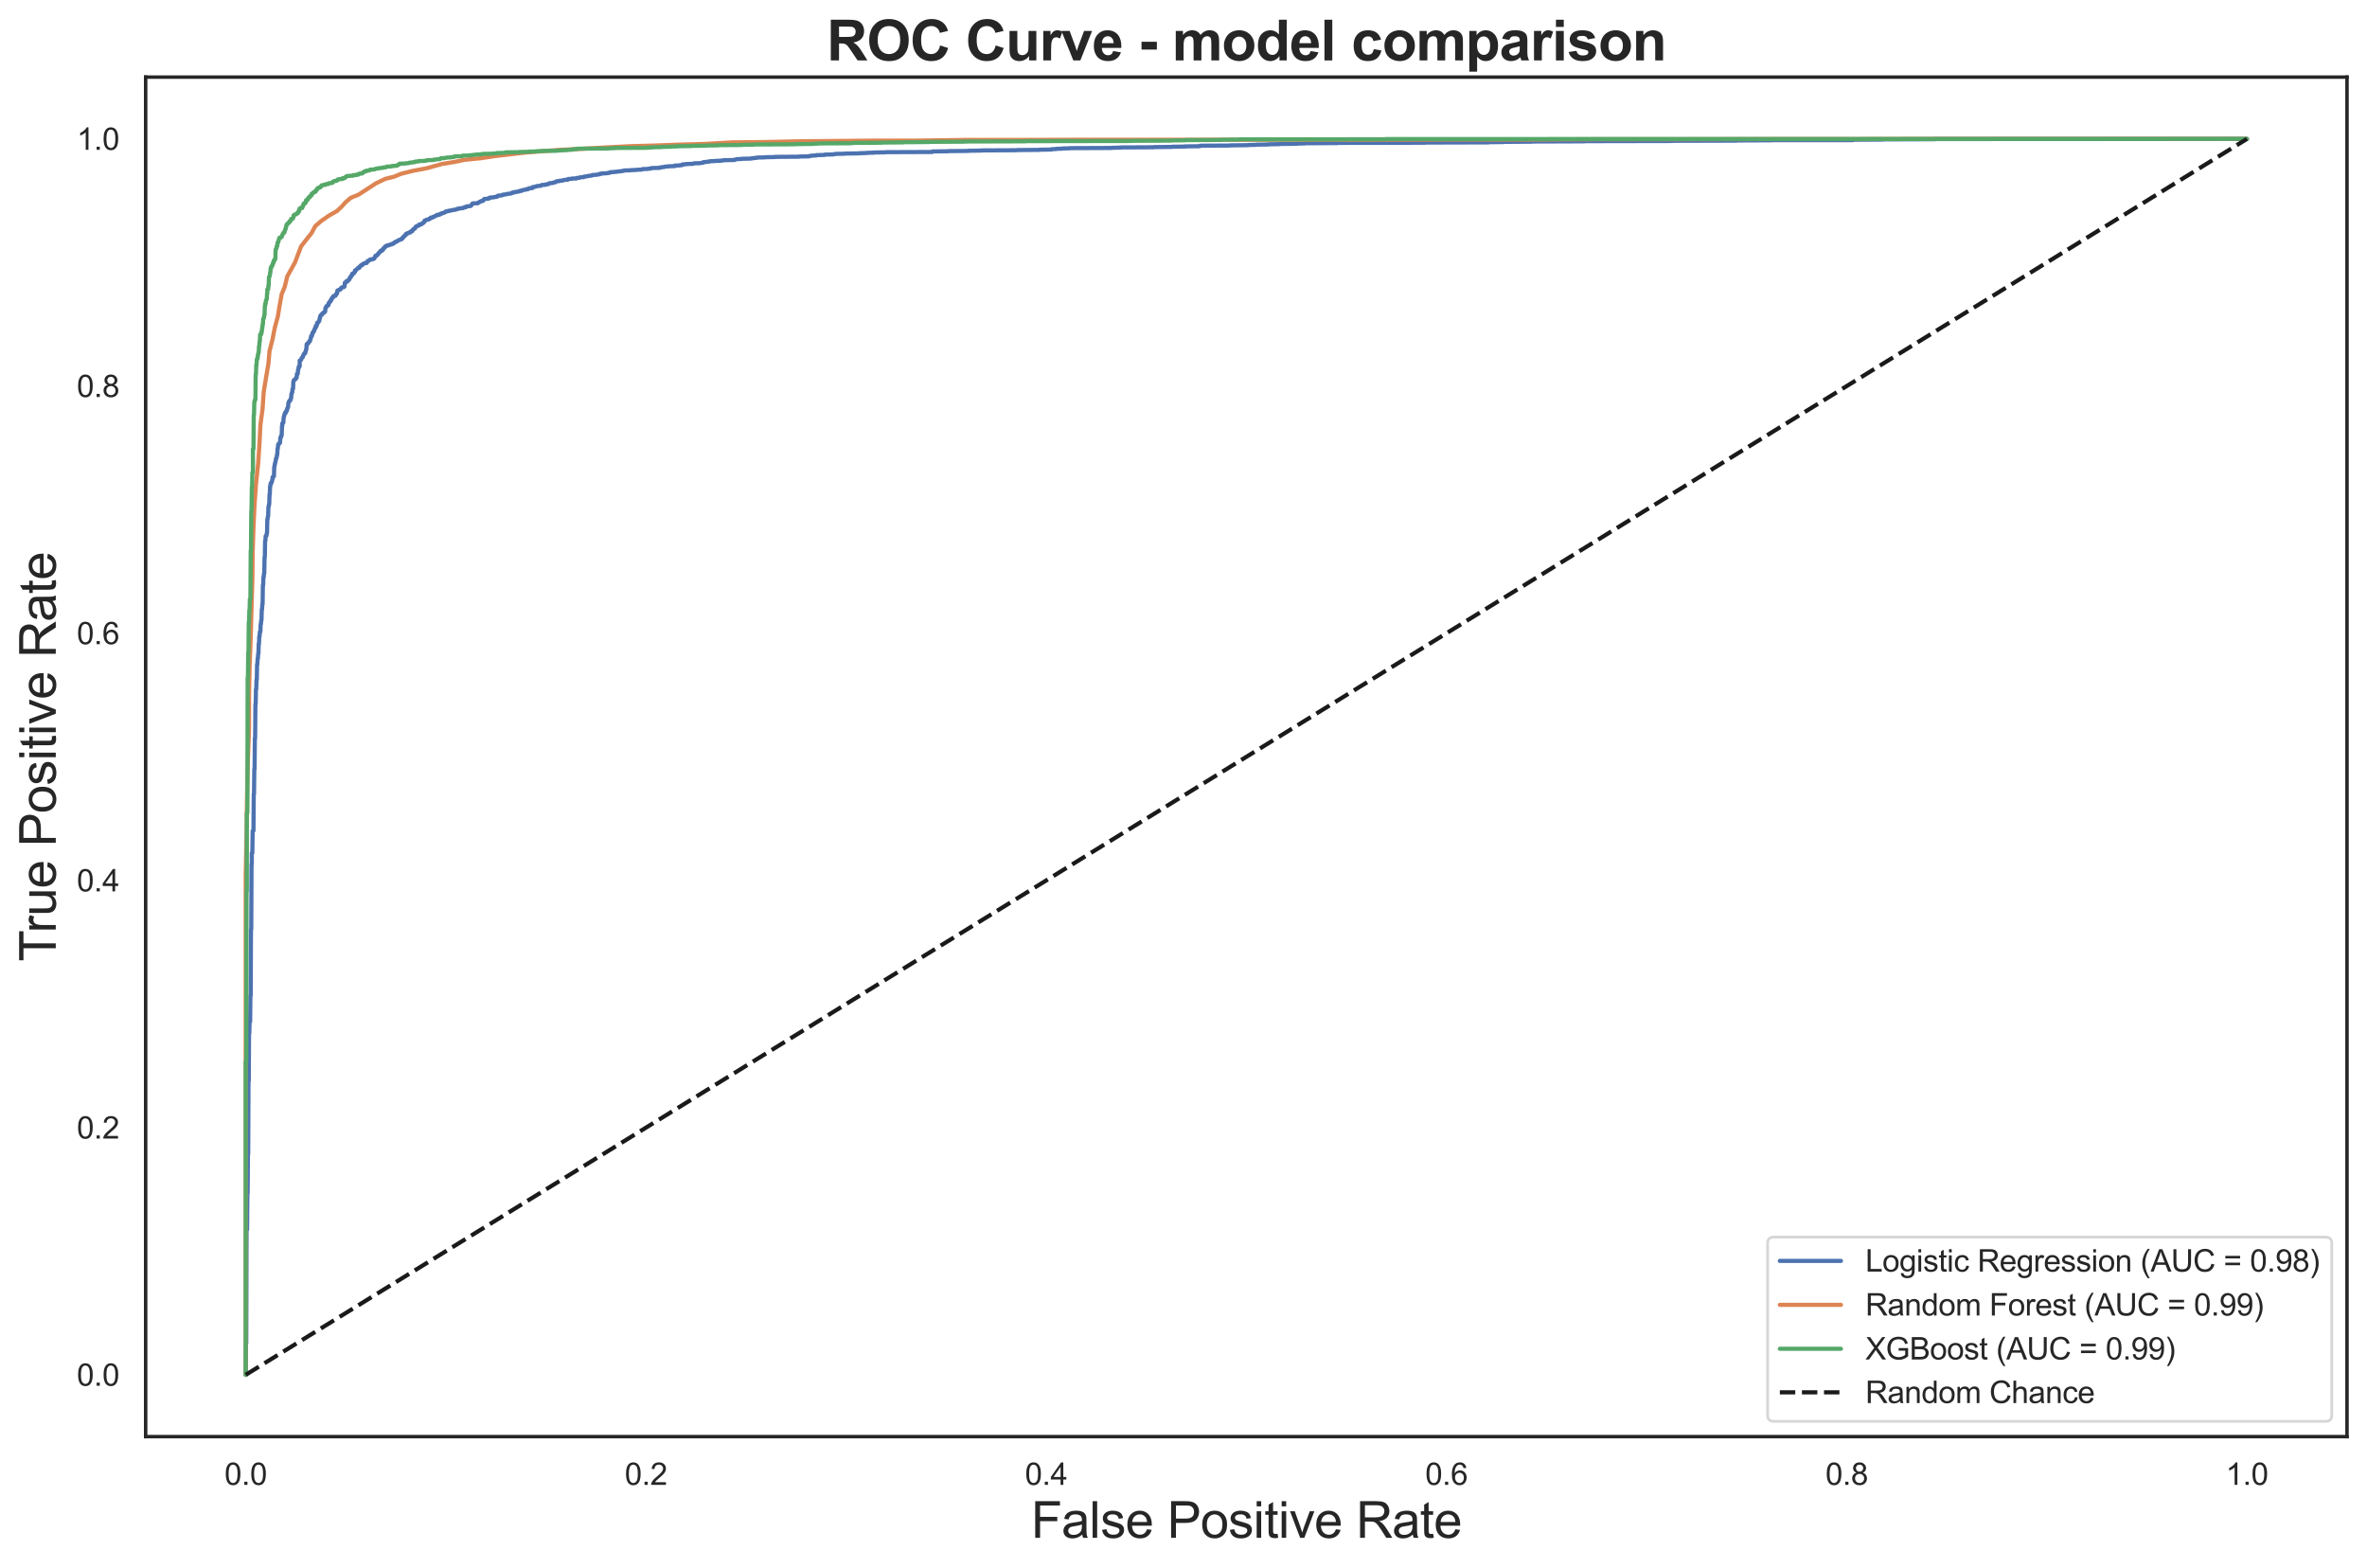 <?xml version="1.0" encoding="utf-8" standalone="no"?>
<!DOCTYPE svg PUBLIC "-//W3C//DTD SVG 1.1//EN"
  "http://www.w3.org/Graphics/SVG/1.1/DTD/svg11.dtd">
<svg xmlns:xlink="http://www.w3.org/1999/xlink" width="852.372pt" height="564.521pt" viewBox="0 0 852.372 564.521" xmlns="http://www.w3.org/2000/svg" version="1.1">
 <defs>
  <style type="text/css">*{stroke-linejoin: round; stroke-linecap: butt}</style>
 </defs>
 <g id="figure_1">
  <g id="patch_1">
   <path d="M 0 564.521 
L 852.372 564.521 
L 852.372 0 
L 0 0 
z
" style="fill: #ffffff"/>
  </g>
  <g id="axes_1">
   <g id="patch_2">
    <path d="M 52.452 517.299 
L 845.172 517.299 
L 845.172 27.759 
L 52.452 27.759 
z
" style="fill: #ffffff"/>
   </g>
   <g id="matplotlib.axis_1">
    <g id="xtick_1">
     <g id="text_1">
      <!-- 0.0 -->
      <g style="fill: #262626" transform="translate(80.839 534.673) scale(0.11 -0.11)">
       <defs>
        <path id="ArialMT-30" d="M 266 2259 
Q 266 3072 433 3567 
Q 600 4063 929 4331 
Q 1259 4600 1759 4600 
Q 2128 4600 2406 4451 
Q 2684 4303 2865 4023 
Q 3047 3744 3150 3342 
Q 3253 2941 3253 2259 
Q 3253 1453 3087 958 
Q 2922 463 2592 192 
Q 2263 -78 1759 -78 
Q 1097 -78 719 397 
Q 266 969 266 2259 
z
M 844 2259 
Q 844 1131 1108 757 
Q 1372 384 1759 384 
Q 2147 384 2411 759 
Q 2675 1134 2675 2259 
Q 2675 3391 2411 3762 
Q 2147 4134 1753 4134 
Q 1366 4134 1134 3806 
Q 844 3388 844 2259 
z
" transform="scale(0.016)"/>
        <path id="ArialMT-2e" d="M 581 0 
L 581 641 
L 1222 641 
L 1222 0 
L 581 0 
z
" transform="scale(0.016)"/>
       </defs>
       <use xlink:href="#ArialMT-30"/>
       <use xlink:href="#ArialMT-2e" x="55.615"/>
       <use xlink:href="#ArialMT-30" x="83.398"/>
      </g>
     </g>
    </g>
    <g id="xtick_2">
     <g id="text_2">
      <!-- 0.2 -->
      <g style="fill: #262626" transform="translate(224.97 534.673) scale(0.11 -0.11)">
       <defs>
        <path id="ArialMT-32" d="M 3222 541 
L 3222 0 
L 194 0 
Q 188 203 259 391 
Q 375 700 629 1000 
Q 884 1300 1366 1694 
Q 2113 2306 2375 2664 
Q 2638 3022 2638 3341 
Q 2638 3675 2398 3904 
Q 2159 4134 1775 4134 
Q 1369 4134 1125 3890 
Q 881 3647 878 3216 
L 300 3275 
Q 359 3922 746 4261 
Q 1134 4600 1788 4600 
Q 2447 4600 2831 4234 
Q 3216 3869 3216 3328 
Q 3216 3053 3103 2787 
Q 2991 2522 2730 2228 
Q 2469 1934 1863 1422 
Q 1356 997 1212 845 
Q 1069 694 975 541 
L 3222 541 
z
" transform="scale(0.016)"/>
       </defs>
       <use xlink:href="#ArialMT-30"/>
       <use xlink:href="#ArialMT-2e" x="55.615"/>
       <use xlink:href="#ArialMT-32" x="83.398"/>
      </g>
     </g>
    </g>
    <g id="xtick_3">
     <g id="text_3">
      <!-- 0.4 -->
      <g style="fill: #262626" transform="translate(369.101 534.673) scale(0.11 -0.11)">
       <defs>
        <path id="ArialMT-34" d="M 2069 0 
L 2069 1097 
L 81 1097 
L 81 1613 
L 2172 4581 
L 2631 4581 
L 2631 1613 
L 3250 1613 
L 3250 1097 
L 2631 1097 
L 2631 0 
L 2069 0 
z
M 2069 1613 
L 2069 3678 
L 634 1613 
L 2069 1613 
z
" transform="scale(0.016)"/>
       </defs>
       <use xlink:href="#ArialMT-30"/>
       <use xlink:href="#ArialMT-2e" x="55.615"/>
       <use xlink:href="#ArialMT-34" x="83.398"/>
      </g>
     </g>
    </g>
    <g id="xtick_4">
     <g id="text_4">
      <!-- 0.6 -->
      <g style="fill: #262626" transform="translate(513.232 534.673) scale(0.11 -0.11)">
       <defs>
        <path id="ArialMT-36" d="M 3184 3459 
L 2625 3416 
Q 2550 3747 2413 3897 
Q 2184 4138 1850 4138 
Q 1581 4138 1378 3988 
Q 1113 3794 959 3422 
Q 806 3050 800 2363 
Q 1003 2672 1297 2822 
Q 1591 2972 1913 2972 
Q 2475 2972 2870 2558 
Q 3266 2144 3266 1488 
Q 3266 1056 3080 686 
Q 2894 316 2569 119 
Q 2244 -78 1831 -78 
Q 1128 -78 684 439 
Q 241 956 241 2144 
Q 241 3472 731 4075 
Q 1159 4600 1884 4600 
Q 2425 4600 2770 4297 
Q 3116 3994 3184 3459 
z
M 888 1484 
Q 888 1194 1011 928 
Q 1134 663 1356 523 
Q 1578 384 1822 384 
Q 2178 384 2434 671 
Q 2691 959 2691 1453 
Q 2691 1928 2437 2201 
Q 2184 2475 1800 2475 
Q 1419 2475 1153 2201 
Q 888 1928 888 1484 
z
" transform="scale(0.016)"/>
       </defs>
       <use xlink:href="#ArialMT-30"/>
       <use xlink:href="#ArialMT-2e" x="55.615"/>
       <use xlink:href="#ArialMT-36" x="83.398"/>
      </g>
     </g>
    </g>
    <g id="xtick_5">
     <g id="text_5">
      <!-- 0.8 -->
      <g style="fill: #262626" transform="translate(657.363 534.673) scale(0.11 -0.11)">
       <defs>
        <path id="ArialMT-38" d="M 1131 2484 
Q 781 2613 612 2850 
Q 444 3088 444 3419 
Q 444 3919 803 4259 
Q 1163 4600 1759 4600 
Q 2359 4600 2725 4251 
Q 3091 3903 3091 3403 
Q 3091 3084 2923 2848 
Q 2756 2613 2416 2484 
Q 2838 2347 3058 2040 
Q 3278 1734 3278 1309 
Q 3278 722 2862 322 
Q 2447 -78 1769 -78 
Q 1091 -78 675 323 
Q 259 725 259 1325 
Q 259 1772 486 2073 
Q 713 2375 1131 2484 
z
M 1019 3438 
Q 1019 3113 1228 2906 
Q 1438 2700 1772 2700 
Q 2097 2700 2305 2904 
Q 2513 3109 2513 3406 
Q 2513 3716 2298 3927 
Q 2084 4138 1766 4138 
Q 1444 4138 1231 3931 
Q 1019 3725 1019 3438 
z
M 838 1322 
Q 838 1081 952 856 
Q 1066 631 1291 507 
Q 1516 384 1775 384 
Q 2178 384 2440 643 
Q 2703 903 2703 1303 
Q 2703 1709 2433 1975 
Q 2163 2241 1756 2241 
Q 1359 2241 1098 1978 
Q 838 1716 838 1322 
z
" transform="scale(0.016)"/>
       </defs>
       <use xlink:href="#ArialMT-30"/>
       <use xlink:href="#ArialMT-2e" x="55.615"/>
       <use xlink:href="#ArialMT-38" x="83.398"/>
      </g>
     </g>
    </g>
    <g id="xtick_6">
     <g id="text_6">
      <!-- 1.0 -->
      <g style="fill: #262626" transform="translate(801.494 534.673) scale(0.11 -0.11)">
       <defs>
        <path id="ArialMT-31" d="M 2384 0 
L 1822 0 
L 1822 3584 
Q 1619 3391 1289 3197 
Q 959 3003 697 2906 
L 697 3450 
Q 1169 3672 1522 3987 
Q 1875 4303 2022 4600 
L 2384 4600 
L 2384 0 
z
" transform="scale(0.016)"/>
       </defs>
       <use xlink:href="#ArialMT-31"/>
       <use xlink:href="#ArialMT-2e" x="55.615"/>
       <use xlink:href="#ArialMT-30" x="83.398"/>
      </g>
     </g>
    </g>
    <g id="text_7">
     <!-- False Positive Rate -->
     <g style="fill: #262626" transform="translate(371.282 553.743) scale(0.18 -0.18)">
      <defs>
       <path id="ArialMT-46" d="M 525 0 
L 525 4581 
L 3616 4581 
L 3616 4041 
L 1131 4041 
L 1131 2622 
L 3281 2622 
L 3281 2081 
L 1131 2081 
L 1131 0 
L 525 0 
z
" transform="scale(0.016)"/>
       <path id="ArialMT-61" d="M 2588 409 
Q 2275 144 1986 34 
Q 1697 -75 1366 -75 
Q 819 -75 525 192 
Q 231 459 231 875 
Q 231 1119 342 1320 
Q 453 1522 633 1644 
Q 813 1766 1038 1828 
Q 1203 1872 1538 1913 
Q 2219 1994 2541 2106 
Q 2544 2222 2544 2253 
Q 2544 2597 2384 2738 
Q 2169 2928 1744 2928 
Q 1347 2928 1158 2789 
Q 969 2650 878 2297 
L 328 2372 
Q 403 2725 575 2942 
Q 747 3159 1072 3276 
Q 1397 3394 1825 3394 
Q 2250 3394 2515 3294 
Q 2781 3194 2906 3042 
Q 3031 2891 3081 2659 
Q 3109 2516 3109 2141 
L 3109 1391 
Q 3109 606 3145 398 
Q 3181 191 3288 0 
L 2700 0 
Q 2613 175 2588 409 
z
M 2541 1666 
Q 2234 1541 1622 1453 
Q 1275 1403 1131 1340 
Q 988 1278 909 1158 
Q 831 1038 831 891 
Q 831 666 1001 516 
Q 1172 366 1500 366 
Q 1825 366 2078 508 
Q 2331 650 2450 897 
Q 2541 1088 2541 1459 
L 2541 1666 
z
" transform="scale(0.016)"/>
       <path id="ArialMT-6c" d="M 409 0 
L 409 4581 
L 972 4581 
L 972 0 
L 409 0 
z
" transform="scale(0.016)"/>
       <path id="ArialMT-73" d="M 197 991 
L 753 1078 
Q 800 744 1014 566 
Q 1228 388 1613 388 
Q 2000 388 2187 545 
Q 2375 703 2375 916 
Q 2375 1106 2209 1216 
Q 2094 1291 1634 1406 
Q 1016 1563 777 1677 
Q 538 1791 414 1992 
Q 291 2194 291 2438 
Q 291 2659 392 2848 
Q 494 3038 669 3163 
Q 800 3259 1026 3326 
Q 1253 3394 1513 3394 
Q 1903 3394 2198 3281 
Q 2494 3169 2634 2976 
Q 2775 2784 2828 2463 
L 2278 2388 
Q 2241 2644 2061 2787 
Q 1881 2931 1553 2931 
Q 1166 2931 1000 2803 
Q 834 2675 834 2503 
Q 834 2394 903 2306 
Q 972 2216 1119 2156 
Q 1203 2125 1616 2013 
Q 2213 1853 2448 1751 
Q 2684 1650 2818 1456 
Q 2953 1263 2953 975 
Q 2953 694 2789 445 
Q 2625 197 2315 61 
Q 2006 -75 1616 -75 
Q 969 -75 630 194 
Q 291 463 197 991 
z
" transform="scale(0.016)"/>
       <path id="ArialMT-65" d="M 2694 1069 
L 3275 997 
Q 3138 488 2766 206 
Q 2394 -75 1816 -75 
Q 1088 -75 661 373 
Q 234 822 234 1631 
Q 234 2469 665 2931 
Q 1097 3394 1784 3394 
Q 2450 3394 2872 2941 
Q 3294 2488 3294 1666 
Q 3294 1616 3291 1516 
L 816 1516 
Q 847 969 1125 678 
Q 1403 388 1819 388 
Q 2128 388 2347 550 
Q 2566 713 2694 1069 
z
M 847 1978 
L 2700 1978 
Q 2663 2397 2488 2606 
Q 2219 2931 1791 2931 
Q 1403 2931 1139 2672 
Q 875 2413 847 1978 
z
" transform="scale(0.016)"/>
       <path id="ArialMT-20" transform="scale(0.016)"/>
       <path id="ArialMT-50" d="M 494 0 
L 494 4581 
L 2222 4581 
Q 2678 4581 2919 4538 
Q 3256 4481 3484 4323 
Q 3713 4166 3852 3881 
Q 3991 3597 3991 3256 
Q 3991 2672 3619 2267 
Q 3247 1863 2275 1863 
L 1100 1863 
L 1100 0 
L 494 0 
z
M 1100 2403 
L 2284 2403 
Q 2872 2403 3119 2622 
Q 3366 2841 3366 3238 
Q 3366 3525 3220 3729 
Q 3075 3934 2838 4000 
Q 2684 4041 2272 4041 
L 1100 4041 
L 1100 2403 
z
" transform="scale(0.016)"/>
       <path id="ArialMT-6f" d="M 213 1659 
Q 213 2581 725 3025 
Q 1153 3394 1769 3394 
Q 2453 3394 2887 2945 
Q 3322 2497 3322 1706 
Q 3322 1066 3130 698 
Q 2938 331 2570 128 
Q 2203 -75 1769 -75 
Q 1072 -75 642 372 
Q 213 819 213 1659 
z
M 791 1659 
Q 791 1022 1069 705 
Q 1347 388 1769 388 
Q 2188 388 2466 706 
Q 2744 1025 2744 1678 
Q 2744 2294 2464 2611 
Q 2184 2928 1769 2928 
Q 1347 2928 1069 2612 
Q 791 2297 791 1659 
z
" transform="scale(0.016)"/>
       <path id="ArialMT-69" d="M 425 3934 
L 425 4581 
L 988 4581 
L 988 3934 
L 425 3934 
z
M 425 0 
L 425 3319 
L 988 3319 
L 988 0 
L 425 0 
z
" transform="scale(0.016)"/>
       <path id="ArialMT-74" d="M 1650 503 
L 1731 6 
Q 1494 -44 1306 -44 
Q 1000 -44 831 53 
Q 663 150 594 308 
Q 525 466 525 972 
L 525 2881 
L 113 2881 
L 113 3319 
L 525 3319 
L 525 4141 
L 1084 4478 
L 1084 3319 
L 1650 3319 
L 1650 2881 
L 1084 2881 
L 1084 941 
Q 1084 700 1114 631 
Q 1144 563 1211 522 
Q 1278 481 1403 481 
Q 1497 481 1650 503 
z
" transform="scale(0.016)"/>
       <path id="ArialMT-76" d="M 1344 0 
L 81 3319 
L 675 3319 
L 1388 1331 
Q 1503 1009 1600 663 
Q 1675 925 1809 1294 
L 2547 3319 
L 3125 3319 
L 1869 0 
L 1344 0 
z
" transform="scale(0.016)"/>
       <path id="ArialMT-52" d="M 503 0 
L 503 4581 
L 2534 4581 
Q 3147 4581 3465 4457 
Q 3784 4334 3975 4021 
Q 4166 3709 4166 3331 
Q 4166 2844 3850 2509 
Q 3534 2175 2875 2084 
Q 3116 1969 3241 1856 
Q 3506 1613 3744 1247 
L 4541 0 
L 3778 0 
L 3172 953 
Q 2906 1366 2734 1584 
Q 2563 1803 2427 1890 
Q 2291 1978 2150 2013 
Q 2047 2034 1813 2034 
L 1109 2034 
L 1109 0 
L 503 0 
z
M 1109 2559 
L 2413 2559 
Q 2828 2559 3062 2645 
Q 3297 2731 3419 2920 
Q 3541 3109 3541 3331 
Q 3541 3656 3305 3865 
Q 3069 4075 2559 4075 
L 1109 4075 
L 1109 2559 
z
" transform="scale(0.016)"/>
      </defs>
      <use xlink:href="#ArialMT-46"/>
      <use xlink:href="#ArialMT-61" x="61.084"/>
      <use xlink:href="#ArialMT-6c" x="116.699"/>
      <use xlink:href="#ArialMT-73" x="138.916"/>
      <use xlink:href="#ArialMT-65" x="188.916"/>
      <use xlink:href="#ArialMT-20" x="244.531"/>
      <use xlink:href="#ArialMT-50" x="272.314"/>
      <use xlink:href="#ArialMT-6f" x="339.014"/>
      <use xlink:href="#ArialMT-73" x="394.629"/>
      <use xlink:href="#ArialMT-69" x="444.629"/>
      <use xlink:href="#ArialMT-74" x="466.846"/>
      <use xlink:href="#ArialMT-69" x="494.629"/>
      <use xlink:href="#ArialMT-76" x="516.846"/>
      <use xlink:href="#ArialMT-65" x="566.846"/>
      <use xlink:href="#ArialMT-20" x="622.461"/>
      <use xlink:href="#ArialMT-52" x="650.244"/>
      <use xlink:href="#ArialMT-61" x="722.461"/>
      <use xlink:href="#ArialMT-74" x="778.076"/>
      <use xlink:href="#ArialMT-65" x="805.859"/>
     </g>
    </g>
   </g>
   <g id="matplotlib.axis_2">
    <g id="ytick_1">
     <g id="text_8">
      <!-- 0.0 -->
      <g style="fill: #262626" transform="translate(27.662 498.984) scale(0.11 -0.11)">
       <use xlink:href="#ArialMT-30"/>
       <use xlink:href="#ArialMT-2e" x="55.615"/>
       <use xlink:href="#ArialMT-30" x="83.398"/>
      </g>
     </g>
    </g>
    <g id="ytick_2">
     <g id="text_9">
      <!-- 0.2 -->
      <g style="fill: #262626" transform="translate(27.662 409.977) scale(0.11 -0.11)">
       <use xlink:href="#ArialMT-30"/>
       <use xlink:href="#ArialMT-2e" x="55.615"/>
       <use xlink:href="#ArialMT-32" x="83.398"/>
      </g>
     </g>
    </g>
    <g id="ytick_3">
     <g id="text_10">
      <!-- 0.4 -->
      <g style="fill: #262626" transform="translate(27.662 320.97) scale(0.11 -0.11)">
       <use xlink:href="#ArialMT-30"/>
       <use xlink:href="#ArialMT-2e" x="55.615"/>
       <use xlink:href="#ArialMT-34" x="83.398"/>
      </g>
     </g>
    </g>
    <g id="ytick_4">
     <g id="text_11">
      <!-- 0.6 -->
      <g style="fill: #262626" transform="translate(27.662 231.963) scale(0.11 -0.11)">
       <use xlink:href="#ArialMT-30"/>
       <use xlink:href="#ArialMT-2e" x="55.615"/>
       <use xlink:href="#ArialMT-36" x="83.398"/>
      </g>
     </g>
    </g>
    <g id="ytick_5">
     <g id="text_12">
      <!-- 0.8 -->
      <g style="fill: #262626" transform="translate(27.662 142.955) scale(0.11 -0.11)">
       <use xlink:href="#ArialMT-30"/>
       <use xlink:href="#ArialMT-2e" x="55.615"/>
       <use xlink:href="#ArialMT-38" x="83.398"/>
      </g>
     </g>
    </g>
    <g id="ytick_6">
     <g id="text_13">
      <!-- 1.0 -->
      <g style="fill: #262626" transform="translate(27.662 53.948) scale(0.11 -0.11)">
       <use xlink:href="#ArialMT-31"/>
       <use xlink:href="#ArialMT-2e" x="55.615"/>
       <use xlink:href="#ArialMT-30" x="83.398"/>
      </g>
     </g>
    </g>
    <g id="text_14">
     <!-- True Positive Rate -->
     <g style="fill: #262626" transform="translate(20.084 346.218) rotate(-90) scale(0.18 -0.18)">
      <defs>
       <path id="ArialMT-54" d="M 1659 0 
L 1659 4041 
L 150 4041 
L 150 4581 
L 3781 4581 
L 3781 4041 
L 2266 4041 
L 2266 0 
L 1659 0 
z
" transform="scale(0.016)"/>
       <path id="ArialMT-72" d="M 416 0 
L 416 3319 
L 922 3319 
L 922 2816 
Q 1116 3169 1280 3281 
Q 1444 3394 1641 3394 
Q 1925 3394 2219 3213 
L 2025 2691 
Q 1819 2813 1613 2813 
Q 1428 2813 1281 2702 
Q 1134 2591 1072 2394 
Q 978 2094 978 1738 
L 978 0 
L 416 0 
z
" transform="scale(0.016)"/>
       <path id="ArialMT-75" d="M 2597 0 
L 2597 488 
Q 2209 -75 1544 -75 
Q 1250 -75 995 37 
Q 741 150 617 320 
Q 494 491 444 738 
Q 409 903 409 1263 
L 409 3319 
L 972 3319 
L 972 1478 
Q 972 1038 1006 884 
Q 1059 663 1231 536 
Q 1403 409 1656 409 
Q 1909 409 2131 539 
Q 2353 669 2445 892 
Q 2538 1116 2538 1541 
L 2538 3319 
L 3100 3319 
L 3100 0 
L 2597 0 
z
" transform="scale(0.016)"/>
      </defs>
      <use xlink:href="#ArialMT-54"/>
      <use xlink:href="#ArialMT-72" x="57.334"/>
      <use xlink:href="#ArialMT-75" x="90.635"/>
      <use xlink:href="#ArialMT-65" x="146.25"/>
      <use xlink:href="#ArialMT-20" x="201.865"/>
      <use xlink:href="#ArialMT-50" x="229.648"/>
      <use xlink:href="#ArialMT-6f" x="296.348"/>
      <use xlink:href="#ArialMT-73" x="351.963"/>
      <use xlink:href="#ArialMT-69" x="401.963"/>
      <use xlink:href="#ArialMT-74" x="424.18"/>
      <use xlink:href="#ArialMT-69" x="451.963"/>
      <use xlink:href="#ArialMT-76" x="474.18"/>
      <use xlink:href="#ArialMT-65" x="524.18"/>
      <use xlink:href="#ArialMT-20" x="579.795"/>
      <use xlink:href="#ArialMT-52" x="607.578"/>
      <use xlink:href="#ArialMT-61" x="679.795"/>
      <use xlink:href="#ArialMT-74" x="735.41"/>
      <use xlink:href="#ArialMT-65" x="763.193"/>
     </g>
    </g>
   </g>
   <g id="line2d_1">
    <path d="M 88.484 495.048 
L 88.584 483.735 
L 88.684 483.735 
L 88.783 442.757 
L 88.983 442.757 
L 89.083 429.684 
L 89.182 429.684 
L 89.282 415.669 
L 89.382 415.669 
L 89.481 389.272 
L 89.581 389.272 
L 89.681 372.051 
L 89.781 372.051 
L 89.88 367.903 
L 90.08 367.903 
L 90.179 358.539 
L 90.279 358.539 
L 90.379 334.593 
L 90.479 334.593 
L 90.578 311.15 
L 90.678 311.15 
L 90.678 307.128 
L 90.877 307.128 
L 90.977 299.209 
L 91.276 299.146 
L 91.376 285.948 
L 91.476 285.948 
L 91.576 276.96 
L 91.675 276.96 
L 91.775 265.899 
L 91.875 265.899 
L 91.974 253.517 
L 92.074 253.517 
L 92.174 248.175 
L 92.274 248.175 
L 92.373 244.781 
L 92.473 244.781 
L 92.573 239.251 
L 92.672 239.251 
L 92.772 237.114 
L 92.872 237.114 
L 92.972 235.354 
L 93.071 235.354 
L 93.171 231.772 
L 93.271 231.772 
L 93.37 229.132 
L 93.47 229.132 
L 93.57 227.498 
L 93.769 227.498 
L 93.869 224.732 
L 93.969 224.732 
L 94.068 223.287 
L 94.168 223.287 
L 94.268 219.453 
L 94.368 219.453 
L 94.467 217.505 
L 94.567 217.505 
L 94.667 210.717 
L 94.766 210.717 
L 94.866 207.826 
L 94.966 207.826 
L 95.066 206.506 
L 95.165 206.506 
L 95.265 200.661 
L 95.365 200.661 
L 95.464 194.753 
L 95.564 194.753 
L 95.664 193.056 
L 95.764 193.056 
L 95.764 192.931 
L 95.963 192.931 
L 96.063 191.988 
L 96.162 191.988 
L 96.262 187.023 
L 96.362 187.023 
L 96.462 185.892 
L 96.561 185.892 
L 96.661 182.498 
L 96.761 182.498 
L 96.861 181.555 
L 96.96 181.555 
L 97.06 177.973 
L 97.16 177.973 
L 97.259 175.081 
L 97.359 175.081 
L 97.459 174.013 
L 97.758 173.95 
L 97.858 173.322 
L 97.957 173.322 
L 98.057 172.567 
L 98.157 172.567 
L 98.157 172.505 
L 98.157 171.813 
L 98.456 171.75 
L 98.456 171.499 
L 98.655 171.499 
L 98.755 168.042 
L 98.855 168.042 
L 98.955 167.037 
L 99.054 167.037 
L 99.154 166.22 
L 99.254 166.22 
L 99.353 165.214 
L 99.453 165.214 
L 99.553 164.648 
L 99.653 164.648 
L 99.752 163.643 
L 99.852 163.643 
L 99.952 161.506 
L 100.051 161.506 
L 100.151 160.123 
L 100.251 160.123 
L 100.251 159.872 
L 100.55 159.809 
L 100.65 159.432 
L 100.849 159.432 
L 100.949 157.609 
L 101.148 157.609 
L 101.248 156.792 
L 101.447 156.792 
L 101.547 153.461 
L 101.647 153.461 
L 101.647 152.456 
L 101.846 152.456 
L 101.946 152.141 
L 102.046 152.141 
L 102.146 150.256 
L 102.245 150.256 
L 102.345 149.502 
L 102.445 149.502 
L 102.544 148.873 
L 102.644 148.873 
L 102.644 148.622 
L 102.744 148.622 
L 102.943 148.622 
L 103.043 147.993 
L 103.143 147.993 
L 103.143 147.868 
L 103.342 147.868 
L 103.442 147.051 
L 103.542 147.051 
L 103.641 146.674 
L 103.741 146.674 
L 103.841 145.102 
L 103.94 145.102 
L 104.04 144.662 
L 104.14 144.662 
L 104.14 144.411 
L 104.339 144.411 
L 104.439 144.034 
L 104.638 144.034 
L 104.738 143.405 
L 104.838 143.405 
L 104.938 141.897 
L 105.037 141.897 
L 105.137 141.268 
L 105.237 141.268 
L 105.336 140.074 
L 105.536 140.011 
L 105.636 137.372 
L 105.735 137.372 
L 105.835 136.869 
L 106.034 136.806 
L 106.134 136.68 
L 106.334 136.618 
L 106.334 136.429 
L 106.533 136.429 
L 106.633 135.989 
L 106.832 135.989 
L 106.932 134.606 
L 107.231 134.606 
L 107.331 133.161 
L 107.431 133.161 
L 107.53 132.344 
L 107.63 132.344 
L 107.63 131.904 
L 107.929 131.904 
L 107.929 129.83 
L 108.129 129.83 
L 108.129 129.704 
L 108.328 129.704 
L 108.428 129.39 
L 108.527 129.39 
L 108.627 128.887 
L 108.727 128.887 
L 108.827 128.636 
L 109.026 128.636 
L 109.126 128.133 
L 109.225 128.133 
L 109.325 127.63 
L 109.425 127.63 
L 109.425 127.442 
L 109.624 127.442 
L 109.624 127.19 
L 109.724 127.19 
L 109.923 127.19 
L 110.023 126.499 
L 110.123 126.499 
L 110.223 125.745 
L 110.322 125.745 
L 110.422 123.985 
L 110.522 123.985 
L 110.621 123.734 
L 110.921 123.734 
L 111.02 123.419 
L 111.22 123.356 
L 111.319 122.916 
L 111.619 122.854 
L 111.718 122.288 
L 111.818 122.288 
L 111.918 121.534 
L 112.017 121.534 
L 112.017 121.031 
L 112.317 120.968 
L 112.416 120.34 
L 112.516 120.34 
L 112.516 119.9 
L 112.716 119.9 
L 112.815 119.46 
L 112.915 119.46 
L 112.915 119.271 
L 113.114 119.271 
L 113.214 118.643 
L 113.314 118.643 
L 113.414 118.203 
L 113.513 118.203 
L 113.513 117.951 
L 113.713 117.951 
L 113.713 117.386 
L 114.012 117.386 
L 114.112 116.757 
L 114.211 116.757 
L 114.211 116.254 
L 114.51 116.192 
L 114.61 116.003 
L 114.71 116.003 
L 114.81 115.563 
L 115.009 115.5 
L 115.109 114.62 
L 115.208 114.62 
L 115.308 113.803 
L 115.408 113.803 
L 115.508 113.615 
L 115.707 113.552 
L 115.707 113.238 
L 116.006 113.238 
L 116.106 112.861 
L 116.305 112.798 
L 116.305 112.672 
L 116.405 112.672 
L 116.604 112.672 
L 116.704 112.421 
L 116.904 112.421 
L 116.904 112.169 
L 117.103 112.169 
L 117.203 110.912 
L 117.302 110.912 
L 117.402 110.598 
L 117.502 110.598 
L 117.502 110.284 
L 117.801 110.284 
L 117.901 110.095 
L 118.001 110.095 
L 118.001 109.907 
L 118.3 109.844 
L 118.3 109.215 
L 118.499 109.215 
L 118.599 108.775 
L 118.798 108.775 
L 118.898 108.587 
L 118.998 108.587 
L 119.097 108.021 
L 119.397 107.958 
L 119.496 107.33 
L 119.696 107.267 
L 119.696 107.141 
L 119.995 107.078 
L 120.095 106.576 
L 120.793 106.513 
L 120.892 106.199 
L 120.992 106.199 
L 121.092 105.759 
L 121.391 105.696 
L 121.491 104.627 
L 121.69 104.627 
L 121.69 104.502 
L 122.189 104.439 
L 122.189 104.313 
L 122.587 104.25 
L 122.687 103.873 
L 122.887 103.873 
L 122.887 103.622 
L 123.086 103.622 
L 123.186 103.433 
L 123.884 103.37 
L 123.984 103.119 
L 124.083 103.119 
L 124.183 101.799 
L 124.482 101.799 
L 124.482 101.611 
L 124.682 101.611 
L 124.682 101.296 
L 125.18 101.296 
L 125.18 100.982 
L 125.38 100.982 
L 125.38 100.856 
L 125.679 100.793 
L 125.778 100.542 
L 125.878 100.542 
L 125.978 99.976 
L 126.177 99.914 
L 126.177 99.725 
L 126.377 99.725 
L 126.476 99.285 
L 126.576 99.285 
L 126.576 99.097 
L 126.875 99.034 
L 126.875 98.531 
L 127.174 98.468 
L 127.174 98.405 
L 127.374 98.405 
L 127.474 98.154 
L 127.673 98.154 
L 127.773 97.777 
L 127.872 97.777 
L 127.872 97.337 
L 128.172 97.337 
L 128.271 97.085 
L 128.471 97.023 
L 128.571 96.834 
L 128.77 96.771 
L 128.87 96.52 
L 129.368 96.457 
L 129.468 96.017 
L 129.767 95.954 
L 129.867 95.64 
L 130.066 95.64 
L 130.066 95.451 
L 130.465 95.451 
L 130.465 95.263 
L 130.665 95.263 
L 130.665 95.074 
L 130.964 95.011 
L 130.964 94.886 
L 131.263 94.823 
L 131.263 94.76 
L 132.061 94.697 
L 132.061 94.383 
L 132.26 94.383 
L 132.36 94.006 
L 132.659 93.943 
L 132.659 93.88 
L 132.858 93.88 
L 132.858 93.754 
L 133.058 93.754 
L 133.157 93.503 
L 133.556 93.44 
L 133.556 93.377 
L 133.656 93.377 
L 134.254 93.377 
L 134.254 93.252 
L 134.454 93.252 
L 134.454 93.126 
L 134.753 93.126 
L 134.853 92.812 
L 134.952 92.812 
L 135.052 92.497 
L 135.152 92.497 
L 135.152 92.12 
L 135.551 92.12 
L 135.65 91.869 
L 135.95 91.806 
L 136.049 91.492 
L 136.249 91.429 
L 136.348 91.115 
L 136.448 91.115 
L 136.548 90.926 
L 136.747 90.863 
L 136.847 90.675 
L 137.046 90.612 
L 137.046 90.298 
L 137.645 90.235 
L 137.645 89.921 
L 137.944 89.921 
L 138.044 89.418 
L 138.343 89.355 
L 138.442 89.166 
L 138.542 89.166 
L 138.642 88.789 
L 138.941 88.789 
L 139.041 88.538 
L 139.34 88.538 
L 139.44 88.349 
L 140.038 88.349 
L 140.138 88.161 
L 140.636 88.098 
L 140.636 88.035 
L 141.135 87.972 
L 141.235 87.847 
L 141.334 87.847 
L 141.334 87.721 
L 141.833 87.658 
L 141.933 87.344 
L 142.232 87.281 
L 142.331 87.092 
L 142.83 87.029 
L 142.83 86.904 
L 143.029 86.904 
L 143.129 86.715 
L 143.329 86.652 
L 143.329 86.59 
L 143.628 86.527 
L 143.727 86.401 
L 144.027 86.338 
L 144.027 86.275 
L 144.326 86.275 
L 144.426 86.087 
L 144.725 86.087 
L 144.725 85.835 
L 145.024 85.772 
L 145.024 85.521 
L 145.223 85.521 
L 145.323 85.207 
L 145.522 85.144 
L 145.522 85.018 
L 145.722 85.018 
L 145.722 84.767 
L 145.921 84.767 
L 145.921 84.641 
L 146.121 84.641 
L 146.22 84.201 
L 146.719 84.138 
L 146.719 83.95 
L 147.218 83.887 
L 147.317 83.698 
L 147.816 83.698 
L 147.916 83.447 
L 148.015 83.447 
L 148.015 83.259 
L 148.514 83.196 
L 148.614 82.756 
L 148.813 82.693 
L 148.913 82.441 
L 149.312 82.379 
L 149.411 82.19 
L 149.511 82.19 
L 149.611 81.813 
L 149.711 81.813 
L 149.711 81.624 
L 150.01 81.562 
L 150.01 81.436 
L 150.409 81.373 
L 150.409 81.31 
L 150.608 81.31 
L 150.608 81.184 
L 150.907 81.184 
L 151.007 80.807 
L 151.805 80.745 
L 151.805 80.556 
L 152.104 80.493 
L 152.104 80.367 
L 152.303 80.367 
L 152.303 80.242 
L 152.503 80.242 
L 152.602 79.99 
L 152.802 79.927 
L 152.901 79.425 
L 153.4 79.362 
L 153.4 79.236 
L 153.599 79.236 
L 153.599 79.11 
L 154.198 79.048 
L 154.198 78.985 
L 154.497 78.985 
L 154.597 78.733 
L 154.896 78.733 
L 154.996 78.482 
L 155.095 78.482 
L 155.095 78.356 
L 155.694 78.356 
L 155.694 78.231 
L 155.893 78.231 
L 155.893 78.105 
L 156.392 78.042 
L 156.491 77.853 
L 156.79 77.791 
L 156.89 77.665 
L 157.289 77.602 
L 157.389 77.351 
L 158.186 77.351 
L 158.186 77.162 
L 158.585 77.162 
L 158.685 76.974 
L 158.884 76.911 
L 158.884 76.848 
L 159.283 76.848 
L 159.283 76.722 
L 159.782 76.659 
L 159.782 76.596 
L 160.081 76.534 
L 160.081 76.471 
L 160.38 76.408 
L 160.48 76.157 
L 161.078 76.094 
L 161.078 76.031 
L 161.477 76.031 
L 161.477 75.905 
L 162.275 75.842 
L 162.275 75.779 
L 162.375 75.779 
L 162.773 75.717 
L 162.773 75.654 
L 162.873 75.654 
L 163.571 75.591 
L 163.571 75.528 
L 164.169 75.465 
L 164.169 75.402 
L 164.568 75.339 
L 164.568 75.214 
L 165.067 75.214 
L 165.067 75.088 
L 165.964 75.025 
L 165.964 74.962 
L 166.662 74.962 
L 166.662 74.837 
L 167.161 74.774 
L 167.261 74.585 
L 167.859 74.585 
L 167.859 74.397 
L 168.258 74.334 
L 168.258 74.271 
L 169.355 74.208 
L 169.355 74.145 
L 169.654 74.083 
L 169.754 73.831 
L 169.853 73.831 
L 169.953 73.517 
L 170.053 73.517 
L 170.053 73.328 
L 170.452 73.265 
L 170.452 73.203 
L 170.551 73.203 
L 172.047 73.203 
L 172.047 73.014 
L 172.346 73.014 
L 172.446 72.826 
L 172.745 72.763 
L 172.845 72.574 
L 173.343 72.511 
L 173.443 72.323 
L 173.942 72.323 
L 174.041 72.134 
L 174.141 72.134 
L 174.241 71.757 
L 174.44 71.757 
L 174.44 71.631 
L 175.637 71.569 
L 175.637 71.506 
L 176.036 71.506 
L 176.036 71.317 
L 176.435 71.317 
L 176.435 71.129 
L 177.731 71.066 
L 177.731 71.003 
L 178.329 70.94 
L 178.329 70.877 
L 178.928 70.877 
L 178.928 70.751 
L 179.127 70.751 
L 179.127 70.626 
L 179.326 70.626 
L 179.326 70.437 
L 180.722 70.374 
L 180.822 70.186 
L 181.221 70.186 
L 181.221 70.06 
L 182.318 69.997 
L 182.318 69.872 
L 183.116 69.809 
L 183.116 69.746 
L 184.013 69.683 
L 184.013 69.62 
L 184.213 69.62 
L 184.213 69.494 
L 184.412 69.494 
L 184.412 69.369 
L 184.911 69.369 
L 184.911 69.243 
L 185.509 69.243 
L 185.509 69.117 
L 186.406 69.055 
L 186.406 68.992 
L 186.905 68.929 
L 186.905 68.803 
L 187.802 68.74 
L 187.802 68.552 
L 188.301 68.489 
L 188.301 68.426 
L 188.899 68.363 
L 188.899 68.3 
L 188.999 68.3 
L 189.597 68.238 
L 189.597 68.112 
L 190.196 68.112 
L 190.196 67.923 
L 190.495 67.86 
L 190.495 67.798 
L 191.691 67.735 
L 191.691 67.42 
L 192.19 67.42 
L 192.19 67.295 
L 192.888 67.232 
L 192.988 67.106 
L 193.387 67.043 
L 193.387 66.981 
L 193.486 66.981 
L 194.683 66.918 
L 194.683 66.792 
L 195.082 66.729 
L 195.082 66.603 
L 196.378 66.541 
L 196.478 66.415 
L 197.276 66.352 
L 197.276 66.289 
L 197.475 66.289 
L 197.575 66.101 
L 197.774 66.101 
L 197.774 65.975 
L 198.971 65.912 
L 198.971 65.786 
L 199.569 65.724 
L 199.569 65.661 
L 200.068 65.598 
L 200.167 65.409 
L 200.367 65.346 
L 200.367 65.284 
L 201.364 65.221 
L 201.464 65.095 
L 202.561 65.032 
L 202.66 64.906 
L 203.259 64.844 
L 203.259 64.781 
L 204.455 64.718 
L 204.555 64.467 
L 205.851 64.404 
L 205.951 64.278 
L 207.546 64.278 
L 207.546 64.089 
L 208.643 64.027 
L 208.643 63.964 
L 208.942 63.901 
L 208.942 63.838 
L 210.239 63.775 
L 210.338 63.587 
L 211.236 63.524 
L 211.236 63.461 
L 211.834 63.398 
L 211.834 63.335 
L 212.831 63.272 
L 212.831 63.21 
L 213.131 63.21 
L 213.23 63.021 
L 214.626 62.958 
L 214.626 62.895 
L 215.623 62.832 
L 215.623 62.707 
L 216.022 62.707 
L 216.022 62.581 
L 216.621 62.581 
L 216.621 62.455 
L 218.515 62.393 
L 218.515 62.33 
L 219.313 62.267 
L 219.313 62.204 
L 219.612 62.204 
L 219.712 62.015 
L 221.108 61.953 
L 221.108 61.89 
L 221.208 61.89 
L 222.304 61.827 
L 222.304 61.764 
L 223.401 61.701 
L 223.401 61.638 
L 224.299 61.575 
L 224.299 61.513 
L 224.698 61.45 
L 224.698 61.387 
L 227.091 61.324 
L 227.091 61.261 
L 229.185 61.198 
L 229.185 61.136 
L 230.98 61.073 
L 230.98 61.01 
L 231.379 60.947 
L 231.379 60.884 
L 233.373 60.821 
L 233.373 60.758 
L 234.37 60.696 
L 234.37 60.633 
L 234.57 60.633 
L 234.57 60.507 
L 234.669 60.507 
L 237.561 60.444 
L 237.561 60.318 
L 238.259 60.256 
L 238.259 60.193 
L 238.359 60.193 
L 239.256 60.13 
L 239.356 60.004 
L 240.652 59.941 
L 240.652 59.879 
L 242.946 59.816 
L 242.946 59.627 
L 244.741 59.564 
L 244.741 59.501 
L 245.439 59.501 
L 245.439 59.376 
L 245.838 59.376 
L 245.838 59.187 
L 247.134 59.124 
L 247.134 59.062 
L 249.527 58.999 
L 249.527 58.936 
L 249.926 58.873 
L 249.926 58.81 
L 252.22 58.747 
L 252.22 58.684 
L 252.918 58.622 
L 252.918 58.559 
L 253.316 58.559 
L 253.316 58.37 
L 254.513 58.307 
L 254.513 58.244 
L 255.51 58.182 
L 255.51 58.056 
L 257.604 57.993 
L 257.604 57.93 
L 259.798 57.867 
L 259.798 57.805 
L 260.695 57.742 
L 260.695 57.679 
L 264.485 57.616 
L 264.485 57.553 
L 264.784 57.49 
L 264.784 57.427 
L 265.282 57.365 
L 265.282 57.302 
L 267.177 57.239 
L 267.177 57.176 
L 270.368 57.113 
L 270.368 57.05 
L 271.265 56.987 
L 271.265 56.925 
L 272.362 56.862 
L 272.462 56.736 
L 275.553 56.673 
L 275.553 56.61 
L 279.143 56.548 
L 279.143 56.485 
L 287.918 56.422 
L 287.918 56.359 
L 291.408 56.296 
L 291.508 56.17 
L 292.206 56.108 
L 292.206 56.045 
L 293.901 55.982 
L 294.001 55.856 
L 296.893 55.793 
L 296.992 55.668 
L 300.084 55.605 
L 300.084 55.542 
L 300.782 55.479 
L 300.782 55.416 
L 304.172 55.353 
L 304.172 55.291 
L 309.457 55.228 
L 309.457 55.165 
L 312.05 55.102 
L 312.05 55.039 
L 314.543 54.976 
L 314.543 54.913 
L 318.93 54.851 
L 318.93 54.788 
L 335.683 54.725 
L 335.782 54.536 
L 341.267 54.473 
L 341.267 54.411 
L 348.646 54.348 
L 348.646 54.285 
L 353.233 54.222 
L 353.233 54.159 
L 366.196 54.096 
L 366.196 54.034 
L 374.273 53.971 
L 374.273 53.908 
L 378.661 53.845 
L 378.76 53.719 
L 380.356 53.656 
L 380.356 53.594 
L 382.35 53.531 
L 382.35 53.468 
L 385.242 53.405 
L 385.242 53.342 
L 400.299 53.279 
L 400.299 53.217 
L 403.49 53.154 
L 403.49 53.091 
L 415.456 53.028 
L 415.456 52.965 
L 422.038 52.902 
L 422.038 52.839 
L 426.625 52.777 
L 426.625 52.714 
L 431.91 52.651 
L 431.91 52.588 
L 432.209 52.588 
L 432.209 52.462 
L 442.978 52.399 
L 442.978 52.337 
L 449.46 52.274 
L 449.46 52.211 
L 452.352 52.148 
L 452.352 52.085 
L 452.451 52.085 
L 456.739 52.022 
L 456.739 51.96 
L 460.827 51.897 
L 460.827 51.834 
L 467.01 51.771 
L 467.01 51.708 
L 469.902 51.645 
L 469.902 51.582 
L 481.569 51.52 
L 481.569 51.457 
L 513.179 51.394 
L 513.179 51.331 
L 536.014 51.268 
L 536.014 51.205 
L 541.399 51.142 
L 541.399 51.08 
L 551.57 51.017 
L 551.57 50.954 
L 570.516 50.891 
L 570.516 50.828 
L 602.126 50.765 
L 602.126 50.703 
L 625.36 50.64 
L 625.36 50.577 
L 638.324 50.514 
L 638.324 50.451 
L 667.341 50.451 
L 667.341 50.325 
L 678.111 50.263 
L 678.111 50.2 
L 696.758 50.137 
L 696.758 50.074 
L 809.139 50.011 
L 809.139 50.011 
" clip-path="url(#p019e4b29a1)" style="fill: none; stroke: #4c72b0; stroke-width: 1.5; stroke-linecap: round"/>
   </g>
   <g id="line2d_2">
    <path d="M 88.484 495.048 
L 88.484 491.465 
L 88.484 483.798 
L 88.484 471.793 
L 88.484 458.783 
L 88.484 445.585 
L 88.484 429.81 
L 88.484 410.767 
L 88.484 394.174 
L 88.484 376.891 
L 88.484 359.796 
L 88.484 344.649 
L 88.484 329.628 
L 88.484 315.047 
L 88.783 300.34 
L 88.983 285.696 
L 89.282 273.441 
L 89.681 262.128 
L 89.681 250.438 
L 89.88 240.382 
L 90.279 229.572 
L 90.578 218.825 
L 90.877 208.957 
L 90.977 199.216 
L 91.276 189.851 
L 91.675 181.555 
L 92.174 174.453 
L 92.972 166.848 
L 93.47 159.243 
L 93.769 153.084 
L 94.567 147.113 
L 94.966 141.143 
L 95.863 135.612 
L 96.661 130.961 
L 97.06 126.373 
L 98.157 122.099 
L 98.955 117.951 
L 100.051 113.992 
L 100.65 110.221 
L 101.447 105.884 
L 102.544 103.245 
L 103.442 99.536 
L 105.037 96.645 
L 106.234 94.509 
L 107.131 92.12 
L 108.428 88.726 
L 110.322 86.275 
L 112.217 83.887 
L 113.513 81.436 
L 115.707 79.55 
L 118.399 77.665 
L 121.291 76.031 
L 122.986 74.46 
L 124.382 72.888 
L 126.277 71.254 
L 129.169 70.06 
L 132.36 67.986 
L 135.451 65.975 
L 138.742 64.404 
L 141.833 63.65 
L 144.426 62.581 
L 148.713 61.513 
L 153.699 60.57 
L 159.084 59.062 
L 163.671 58.307 
L 167.261 57.553 
L 173.044 56.987 
L 178.429 56.17 
L 183.415 55.605 
L 188.8 54.976 
L 195.68 54.411 
L 201.464 53.971 
L 209.441 53.594 
L 218.116 53.091 
L 226.692 52.651 
L 235.766 52.399 
L 244.342 52.085 
L 253.715 51.834 
L 263.687 51.268 
L 275.852 51.142 
L 287.32 50.891 
L 300.782 50.765 
L 314.543 50.64 
L 329.6 50.64 
L 347.948 50.388 
L 365.498 50.388 
L 389.63 50.325 
L 412.564 50.325 
L 441.682 50.325 
L 465.315 50.325 
L 491.64 50.325 
L 519.162 50.263 
L 548.279 50.263 
L 576.599 50.137 
L 605.517 50.137 
L 635.432 50.074 
L 667.242 50.074 
L 698.553 50.011 
L 730.662 50.011 
L 759.38 50.011 
L 784.708 50.011 
L 809.139 50.011 
" clip-path="url(#p019e4b29a1)" style="fill: none; stroke: #dd8452; stroke-width: 1.5; stroke-linecap: round"/>
   </g>
   <g id="line2d_3">
    <path d="M 88.484 495.048 
L 88.484 382.296 
L 88.684 382.296 
L 88.684 382.233 
L 88.783 321.018 
L 88.883 321.018 
L 88.883 292.673 
L 89.083 292.673 
L 89.182 244.027 
L 89.282 244.027 
L 89.382 234.851 
L 89.481 234.851 
L 89.581 224.041 
L 89.681 224.041 
L 89.781 219.83 
L 89.88 219.83 
L 89.98 215.745 
L 90.179 215.745 
L 90.279 198.336 
L 90.379 198.336 
L 90.479 184.006 
L 90.578 184.006 
L 90.678 175.396 
L 90.778 175.396 
L 90.877 170.179 
L 91.077 170.179 
L 91.077 161.632 
L 91.276 161.632 
L 91.376 149.313 
L 91.476 149.313 
L 91.576 144.788 
L 91.675 144.788 
L 91.775 143.971 
L 91.974 143.908 
L 92.074 134.795 
L 92.174 134.795 
L 92.274 131.464 
L 92.373 131.464 
L 92.473 129.516 
L 92.573 129.516 
L 92.573 129.076 
L 92.772 129.076 
L 92.872 127.693 
L 92.972 127.693 
L 93.071 126.876 
L 93.171 126.876 
L 93.271 124.676 
L 93.37 124.676 
L 93.47 122.916 
L 93.57 122.916 
L 93.67 120.465 
L 94.068 120.402 
L 94.068 119.585 
L 94.268 119.585 
L 94.368 118.14 
L 94.467 118.14 
L 94.567 116.82 
L 94.667 116.82 
L 94.766 114.935 
L 94.866 114.935 
L 94.966 114.369 
L 95.066 114.369 
L 95.165 113.426 
L 95.265 113.426 
L 95.365 110.221 
L 95.464 110.221 
L 95.464 109.404 
L 95.664 109.404 
L 95.764 108.21 
L 95.863 108.21 
L 95.963 107.77 
L 96.063 107.77 
L 96.162 105.696 
L 96.262 105.696 
L 96.262 104.187 
L 96.362 104.187 
L 96.561 104.187 
L 96.661 102.742 
L 96.761 102.742 
L 96.861 99.788 
L 96.96 99.788 
L 97.06 99.348 
L 97.16 99.348 
L 97.259 98.154 
L 97.359 98.154 
L 97.459 96.583 
L 97.658 96.583 
L 97.658 96.017 
L 97.858 96.017 
L 97.957 95.577 
L 98.157 95.514 
L 98.257 94.76 
L 98.456 94.76 
L 98.556 93.88 
L 98.855 93.817 
L 98.955 93.252 
L 99.154 93.252 
L 99.254 89.858 
L 99.353 89.858 
L 99.453 89.481 
L 99.553 89.481 
L 99.653 88.601 
L 99.852 88.601 
L 99.952 87.344 
L 100.151 87.344 
L 100.251 86.715 
L 100.351 86.715 
L 100.45 86.024 
L 100.55 86.024 
L 100.65 85.584 
L 101.049 85.584 
L 101.148 85.395 
L 101.348 85.395 
L 101.447 85.144 
L 101.547 85.144 
L 101.647 84.578 
L 101.747 84.578 
L 101.846 84.138 
L 101.946 84.138 
L 102.046 83.824 
L 102.245 83.824 
L 102.245 83.698 
L 102.445 83.698 
L 102.544 83.007 
L 102.644 83.007 
L 102.744 82.504 
L 102.844 82.504 
L 102.943 81.813 
L 103.043 81.813 
L 103.143 81.059 
L 103.242 81.059 
L 103.242 80.807 
L 103.542 80.745 
L 103.641 80.43 
L 103.741 80.43 
L 103.741 80.305 
L 103.94 80.305 
L 103.94 80.179 
L 104.14 80.179 
L 104.24 79.676 
L 104.539 79.676 
L 104.638 79.425 
L 104.738 79.425 
L 104.838 78.796 
L 105.436 78.733 
L 105.536 78.419 
L 105.636 78.419 
L 105.735 77.539 
L 106.034 77.476 
L 106.134 77.225 
L 106.633 77.162 
L 106.732 76.911 
L 107.032 76.911 
L 107.032 76.785 
L 107.231 76.785 
L 107.331 76.471 
L 107.431 76.471 
L 107.431 76.094 
L 107.73 76.094 
L 107.829 75.214 
L 107.929 75.214 
L 108.029 74.962 
L 108.827 74.9 
L 108.926 74.271 
L 109.126 74.271 
L 109.225 73.768 
L 109.325 73.768 
L 109.325 73.328 
L 109.425 73.328 
L 109.724 73.328 
L 109.824 72.951 
L 110.123 72.951 
L 110.223 72.071 
L 110.621 72.008 
L 110.621 71.946 
L 110.821 71.946 
L 110.921 71.38 
L 111.02 71.38 
L 111.12 71.129 
L 111.519 71.066 
L 111.619 70.626 
L 111.718 70.626 
L 111.718 70.5 
L 112.117 70.437 
L 112.217 69.809 
L 112.616 69.746 
L 112.716 69.369 
L 112.915 69.369 
L 113.015 69.18 
L 113.314 69.18 
L 113.314 69.055 
L 113.613 69.055 
L 113.713 68.552 
L 114.012 68.489 
L 114.112 68.238 
L 114.211 68.238 
L 114.311 67.798 
L 114.61 67.798 
L 114.71 67.546 
L 115.308 67.483 
L 115.408 67.232 
L 115.607 67.232 
L 115.707 66.855 
L 115.807 66.855 
L 115.807 66.729 
L 116.305 66.666 
L 116.305 66.603 
L 117.103 66.603 
L 117.203 66.352 
L 117.801 66.289 
L 117.801 66.226 
L 118.3 66.226 
L 118.399 65.975 
L 119.397 65.912 
L 119.397 65.849 
L 119.795 65.786 
L 119.795 65.472 
L 120.095 65.409 
L 120.095 65.346 
L 120.294 65.346 
L 120.394 65.158 
L 121.291 65.095 
L 121.391 64.906 
L 121.491 64.906 
L 121.59 64.655 
L 121.889 64.655 
L 121.889 64.529 
L 123.186 64.467 
L 123.186 64.404 
L 123.385 64.404 
L 123.385 64.152 
L 124.083 64.152 
L 124.183 63.964 
L 124.283 63.964 
L 124.283 63.838 
L 124.482 63.838 
L 124.582 63.587 
L 124.881 63.524 
L 124.881 63.398 
L 126.177 63.335 
L 126.177 63.272 
L 127.174 63.272 
L 127.174 63.084 
L 128.371 63.021 
L 128.371 62.895 
L 128.969 62.895 
L 129.069 62.644 
L 129.468 62.644 
L 129.468 62.518 
L 130.465 62.455 
L 130.565 62.141 
L 130.764 62.141 
L 130.764 62.015 
L 131.163 61.953 
L 131.163 61.764 
L 131.462 61.764 
L 131.462 61.638 
L 131.961 61.638 
L 131.961 61.45 
L 133.058 61.387 
L 133.157 61.198 
L 133.257 61.198 
L 133.257 61.073 
L 134.853 61.01 
L 134.952 60.884 
L 135.252 60.821 
L 135.252 60.758 
L 136.149 60.696 
L 136.149 60.57 
L 137.246 60.507 
L 137.246 60.444 
L 137.844 60.444 
L 137.844 60.318 
L 138.841 60.256 
L 138.841 60.193 
L 139.24 60.13 
L 139.24 60.004 
L 140.736 59.941 
L 140.736 59.879 
L 141.334 59.816 
L 141.334 59.753 
L 142.83 59.69 
L 142.83 59.627 
L 143.029 59.627 
L 143.129 59.439 
L 143.329 59.376 
L 143.329 59.313 
L 143.727 59.25 
L 143.827 58.936 
L 146.021 58.873 
L 146.021 58.81 
L 147.118 58.747 
L 147.218 58.622 
L 148.015 58.559 
L 148.015 58.496 
L 149.012 58.433 
L 149.012 58.37 
L 149.411 58.37 
L 149.511 58.182 
L 150.708 58.119 
L 150.807 57.993 
L 153.101 57.93 
L 153.101 57.867 
L 153.699 57.805 
L 153.699 57.679 
L 156.192 57.616 
L 156.192 57.49 
L 157.09 57.427 
L 157.09 57.365 
L 158.386 57.302 
L 158.386 57.239 
L 158.685 57.176 
L 158.685 56.987 
L 160.081 56.925 
L 160.081 56.862 
L 160.879 56.799 
L 160.879 56.736 
L 162.375 56.673 
L 162.375 56.61 
L 163.471 56.548 
L 163.471 56.422 
L 163.771 56.359 
L 163.771 56.296 
L 166.463 56.233 
L 166.563 56.045 
L 169.056 55.982 
L 169.056 55.919 
L 170.252 55.856 
L 170.252 55.793 
L 171.249 55.73 
L 171.249 55.668 
L 173.144 55.605 
L 173.144 55.542 
L 173.244 55.542 
L 173.742 55.542 
L 173.742 55.416 
L 177.332 55.353 
L 177.332 55.291 
L 178.828 55.228 
L 178.928 55.102 
L 181.72 55.039 
L 181.72 54.976 
L 182.119 54.976 
L 182.119 54.851 
L 186.905 54.788 
L 186.905 54.725 
L 190.395 54.662 
L 190.395 54.599 
L 192.888 54.536 
L 192.888 54.473 
L 195.181 54.411 
L 195.181 54.348 
L 200.566 54.285 
L 200.566 54.222 
L 202.162 54.159 
L 202.162 54.096 
L 204.355 54.034 
L 204.355 53.971 
L 205.951 53.908 
L 205.951 53.845 
L 206.749 53.782 
L 206.749 53.719 
L 207.846 53.656 
L 207.945 53.531 
L 219.213 53.468 
L 219.213 53.405 
L 221.407 53.342 
L 221.407 53.279 
L 233.074 53.217 
L 233.074 53.154 
L 234.969 53.091 
L 234.969 53.028 
L 238.159 52.965 
L 238.159 52.902 
L 241.749 52.839 
L 241.749 52.777 
L 244.043 52.714 
L 244.043 52.651 
L 248.929 52.588 
L 248.929 52.525 
L 254.214 52.462 
L 254.214 52.399 
L 258.701 52.337 
L 258.701 52.274 
L 258.801 52.274 
L 267.277 52.211 
L 267.277 52.148 
L 271.365 52.085 
L 271.365 52.022 
L 286.223 51.96 
L 286.223 51.897 
L 292.605 51.834 
L 292.605 51.771 
L 294.699 51.708 
L 294.699 51.645 
L 306.765 51.582 
L 306.864 51.457 
L 317.434 51.394 
L 317.434 51.331 
L 325.312 51.268 
L 325.312 51.205 
L 334.486 51.142 
L 334.486 51.08 
L 347.15 51.017 
L 347.15 50.954 
L 369.287 50.891 
L 369.287 50.828 
L 407.379 50.765 
L 407.379 50.703 
L 421.639 50.64 
L 421.639 50.577 
L 426.824 50.514 
L 426.824 50.451 
L 439.488 50.388 
L 439.488 50.325 
L 439.588 50.325 
L 446.069 50.263 
L 446.069 50.2 
L 498.919 50.137 
L 498.919 50.074 
L 809.139 50.011 
L 809.139 50.011 
" clip-path="url(#p019e4b29a1)" style="fill: none; stroke: #55a868; stroke-width: 1.5; stroke-linecap: round"/>
   </g>
   <g id="line2d_4">
    <path d="M 88.484 495.048 
L 809.139 50.011 
" clip-path="url(#p019e4b29a1)" style="fill: none; stroke-dasharray: 5.55,2.4; stroke-dashoffset: 0; stroke: #1a1a1a; stroke-width: 1.5"/>
   </g>
   <g id="patch_3">
    <path d="M 52.452 517.299 
L 52.452 27.759 
" style="fill: none; stroke: #262626; stroke-width: 1.25; stroke-linejoin: miter; stroke-linecap: square"/>
   </g>
   <g id="patch_4">
    <path d="M 845.172 517.299 
L 845.172 27.759 
" style="fill: none; stroke: #262626; stroke-width: 1.25; stroke-linejoin: miter; stroke-linecap: square"/>
   </g>
   <g id="patch_5">
    <path d="M 52.452 517.299 
L 845.172 517.299 
" style="fill: none; stroke: #262626; stroke-width: 1.25; stroke-linejoin: miter; stroke-linecap: square"/>
   </g>
   <g id="patch_6">
    <path d="M 52.452 27.759 
L 845.172 27.759 
" style="fill: none; stroke: #262626; stroke-width: 1.25; stroke-linejoin: miter; stroke-linecap: square"/>
   </g>
   <g id="text_15">
    <!-- ROC Curve - model comparison -->
    <g style="fill: #262626" transform="translate(297.68 21.759) scale(0.2 -0.2)">
     <defs>
      <path id="Arial-BoldMT-52" d="M 469 0 
L 469 4581 
L 2416 4581 
Q 3150 4581 3483 4457 
Q 3816 4334 4016 4018 
Q 4216 3703 4216 3297 
Q 4216 2781 3912 2445 
Q 3609 2109 3006 2022 
Q 3306 1847 3501 1637 
Q 3697 1428 4028 894 
L 4588 0 
L 3481 0 
L 2813 997 
Q 2456 1531 2325 1670 
Q 2194 1809 2047 1861 
Q 1900 1913 1581 1913 
L 1394 1913 
L 1394 0 
L 469 0 
z
M 1394 2644 
L 2078 2644 
Q 2744 2644 2909 2700 
Q 3075 2756 3169 2893 
Q 3263 3031 3263 3238 
Q 3263 3469 3139 3611 
Q 3016 3753 2791 3791 
Q 2678 3806 2116 3806 
L 1394 3806 
L 1394 2644 
z
" transform="scale(0.016)"/>
      <path id="Arial-BoldMT-4f" d="M 278 2263 
Q 278 2963 488 3438 
Q 644 3788 914 4066 
Q 1184 4344 1506 4478 
Q 1934 4659 2494 4659 
Q 3506 4659 4114 4031 
Q 4722 3403 4722 2284 
Q 4722 1175 4119 548 
Q 3516 -78 2506 -78 
Q 1484 -78 881 545 
Q 278 1169 278 2263 
z
M 1231 2294 
Q 1231 1516 1590 1114 
Q 1950 713 2503 713 
Q 3056 713 3411 1111 
Q 3766 1509 3766 2306 
Q 3766 3094 3420 3481 
Q 3075 3869 2503 3869 
Q 1931 3869 1581 3476 
Q 1231 3084 1231 2294 
z
" transform="scale(0.016)"/>
      <path id="Arial-BoldMT-43" d="M 3397 1684 
L 4294 1400 
Q 4088 650 3608 286 
Q 3128 -78 2391 -78 
Q 1478 -78 890 545 
Q 303 1169 303 2250 
Q 303 3394 893 4026 
Q 1484 4659 2447 4659 
Q 3288 4659 3813 4163 
Q 4125 3869 4281 3319 
L 3366 3100 
Q 3284 3456 3026 3662 
Q 2769 3869 2400 3869 
Q 1891 3869 1573 3503 
Q 1256 3138 1256 2319 
Q 1256 1450 1568 1081 
Q 1881 713 2381 713 
Q 2750 713 3015 947 
Q 3281 1181 3397 1684 
z
" transform="scale(0.016)"/>
      <path id="Arial-BoldMT-20" transform="scale(0.016)"/>
      <path id="Arial-BoldMT-75" d="M 2644 0 
L 2644 497 
Q 2463 231 2167 78 
Q 1872 -75 1544 -75 
Q 1209 -75 943 72 
Q 678 219 559 484 
Q 441 750 441 1219 
L 441 3319 
L 1319 3319 
L 1319 1794 
Q 1319 1094 1367 936 
Q 1416 778 1544 686 
Q 1672 594 1869 594 
Q 2094 594 2272 717 
Q 2450 841 2515 1023 
Q 2581 1206 2581 1919 
L 2581 3319 
L 3459 3319 
L 3459 0 
L 2644 0 
z
" transform="scale(0.016)"/>
      <path id="Arial-BoldMT-72" d="M 1300 0 
L 422 0 
L 422 3319 
L 1238 3319 
L 1238 2847 
Q 1447 3181 1614 3287 
Q 1781 3394 1994 3394 
Q 2294 3394 2572 3228 
L 2300 2463 
Q 2078 2606 1888 2606 
Q 1703 2606 1575 2504 
Q 1447 2403 1373 2137 
Q 1300 1872 1300 1025 
L 1300 0 
z
" transform="scale(0.016)"/>
      <path id="Arial-BoldMT-76" d="M 1372 0 
L 34 3319 
L 956 3319 
L 1581 1625 
L 1763 1059 
Q 1834 1275 1853 1344 
Q 1897 1484 1947 1625 
L 2578 3319 
L 3481 3319 
L 2163 0 
L 1372 0 
z
" transform="scale(0.016)"/>
      <path id="Arial-BoldMT-65" d="M 2381 1056 
L 3256 909 
Q 3088 428 2723 176 
Q 2359 -75 1813 -75 
Q 947 -75 531 491 
Q 203 944 203 1634 
Q 203 2459 634 2926 
Q 1066 3394 1725 3394 
Q 2466 3394 2894 2905 
Q 3322 2416 3303 1406 
L 1103 1406 
Q 1113 1016 1316 798 
Q 1519 581 1822 581 
Q 2028 581 2168 693 
Q 2309 806 2381 1056 
z
M 2431 1944 
Q 2422 2325 2234 2523 
Q 2047 2722 1778 2722 
Q 1491 2722 1303 2513 
Q 1116 2303 1119 1944 
L 2431 1944 
z
" transform="scale(0.016)"/>
      <path id="Arial-BoldMT-2d" d="M 359 1222 
L 359 2100 
L 2084 2100 
L 2084 1222 
L 359 1222 
z
" transform="scale(0.016)"/>
      <path id="Arial-BoldMT-6d" d="M 394 3319 
L 1203 3319 
L 1203 2866 
Q 1638 3394 2238 3394 
Q 2556 3394 2790 3262 
Q 3025 3131 3175 2866 
Q 3394 3131 3647 3262 
Q 3900 3394 4188 3394 
Q 4553 3394 4806 3245 
Q 5059 3097 5184 2809 
Q 5275 2597 5275 2122 
L 5275 0 
L 4397 0 
L 4397 1897 
Q 4397 2391 4306 2534 
Q 4184 2722 3931 2722 
Q 3747 2722 3584 2609 
Q 3422 2497 3350 2280 
Q 3278 2063 3278 1594 
L 3278 0 
L 2400 0 
L 2400 1819 
Q 2400 2303 2353 2443 
Q 2306 2584 2207 2653 
Q 2109 2722 1941 2722 
Q 1738 2722 1575 2612 
Q 1413 2503 1342 2297 
Q 1272 2091 1272 1613 
L 1272 0 
L 394 0 
L 394 3319 
z
" transform="scale(0.016)"/>
      <path id="Arial-BoldMT-6f" d="M 256 1706 
Q 256 2144 472 2553 
Q 688 2963 1083 3178 
Q 1478 3394 1966 3394 
Q 2719 3394 3200 2905 
Q 3681 2416 3681 1669 
Q 3681 916 3195 420 
Q 2709 -75 1972 -75 
Q 1516 -75 1102 131 
Q 688 338 472 736 
Q 256 1134 256 1706 
z
M 1156 1659 
Q 1156 1166 1390 903 
Q 1625 641 1969 641 
Q 2313 641 2545 903 
Q 2778 1166 2778 1666 
Q 2778 2153 2545 2415 
Q 2313 2678 1969 2678 
Q 1625 2678 1390 2415 
Q 1156 2153 1156 1659 
z
" transform="scale(0.016)"/>
      <path id="Arial-BoldMT-64" d="M 3503 0 
L 2688 0 
L 2688 488 
Q 2484 203 2207 64 
Q 1931 -75 1650 -75 
Q 1078 -75 670 386 
Q 263 847 263 1672 
Q 263 2516 659 2955 
Q 1056 3394 1663 3394 
Q 2219 3394 2625 2931 
L 2625 4581 
L 3503 4581 
L 3503 0 
z
M 1159 1731 
Q 1159 1200 1306 963 
Q 1519 619 1900 619 
Q 2203 619 2415 876 
Q 2628 1134 2628 1647 
Q 2628 2219 2422 2470 
Q 2216 2722 1894 2722 
Q 1581 2722 1370 2473 
Q 1159 2225 1159 1731 
z
" transform="scale(0.016)"/>
      <path id="Arial-BoldMT-6c" d="M 459 0 
L 459 4581 
L 1338 4581 
L 1338 0 
L 459 0 
z
" transform="scale(0.016)"/>
      <path id="Arial-BoldMT-63" d="M 3353 2338 
L 2488 2181 
Q 2444 2441 2289 2572 
Q 2134 2703 1888 2703 
Q 1559 2703 1364 2476 
Q 1169 2250 1169 1719 
Q 1169 1128 1367 884 
Q 1566 641 1900 641 
Q 2150 641 2309 783 
Q 2469 925 2534 1272 
L 3397 1125 
Q 3263 531 2881 228 
Q 2500 -75 1859 -75 
Q 1131 -75 698 384 
Q 266 844 266 1656 
Q 266 2478 700 2936 
Q 1134 3394 1875 3394 
Q 2481 3394 2839 3133 
Q 3197 2872 3353 2338 
z
" transform="scale(0.016)"/>
      <path id="Arial-BoldMT-70" d="M 434 3319 
L 1253 3319 
L 1253 2831 
Q 1413 3081 1684 3237 
Q 1956 3394 2288 3394 
Q 2866 3394 3269 2941 
Q 3672 2488 3672 1678 
Q 3672 847 3265 386 
Q 2859 -75 2281 -75 
Q 2006 -75 1782 34 
Q 1559 144 1313 409 
L 1313 -1263 
L 434 -1263 
L 434 3319 
z
M 1303 1716 
Q 1303 1156 1525 889 
Q 1747 622 2066 622 
Q 2372 622 2575 867 
Q 2778 1113 2778 1672 
Q 2778 2194 2568 2447 
Q 2359 2700 2050 2700 
Q 1728 2700 1515 2451 
Q 1303 2203 1303 1716 
z
" transform="scale(0.016)"/>
      <path id="Arial-BoldMT-61" d="M 1116 2306 
L 319 2450 
Q 453 2931 781 3162 
Q 1109 3394 1756 3394 
Q 2344 3394 2631 3255 
Q 2919 3116 3036 2902 
Q 3153 2688 3153 2116 
L 3144 1091 
Q 3144 653 3186 445 
Q 3228 238 3344 0 
L 2475 0 
Q 2441 88 2391 259 
Q 2369 338 2359 363 
Q 2134 144 1878 34 
Q 1622 -75 1331 -75 
Q 819 -75 523 203 
Q 228 481 228 906 
Q 228 1188 362 1408 
Q 497 1628 739 1745 
Q 981 1863 1438 1950 
Q 2053 2066 2291 2166 
L 2291 2253 
Q 2291 2506 2166 2614 
Q 2041 2722 1694 2722 
Q 1459 2722 1328 2630 
Q 1197 2538 1116 2306 
z
M 2291 1594 
Q 2122 1538 1756 1459 
Q 1391 1381 1278 1306 
Q 1106 1184 1106 997 
Q 1106 813 1243 678 
Q 1381 544 1594 544 
Q 1831 544 2047 700 
Q 2206 819 2256 991 
Q 2291 1103 2291 1419 
L 2291 1594 
z
" transform="scale(0.016)"/>
      <path id="Arial-BoldMT-69" d="M 459 3769 
L 459 4581 
L 1338 4581 
L 1338 3769 
L 459 3769 
z
M 459 0 
L 459 3319 
L 1338 3319 
L 1338 0 
L 459 0 
z
" transform="scale(0.016)"/>
      <path id="Arial-BoldMT-73" d="M 150 947 
L 1031 1081 
Q 1088 825 1259 692 
Q 1431 559 1741 559 
Q 2081 559 2253 684 
Q 2369 772 2369 919 
Q 2369 1019 2306 1084 
Q 2241 1147 2013 1200 
Q 950 1434 666 1628 
Q 272 1897 272 2375 
Q 272 2806 612 3100 
Q 953 3394 1669 3394 
Q 2350 3394 2681 3172 
Q 3013 2950 3138 2516 
L 2309 2363 
Q 2256 2556 2107 2659 
Q 1959 2763 1684 2763 
Q 1338 2763 1188 2666 
Q 1088 2597 1088 2488 
Q 1088 2394 1175 2328 
Q 1294 2241 1995 2081 
Q 2697 1922 2975 1691 
Q 3250 1456 3250 1038 
Q 3250 581 2869 253 
Q 2488 -75 1741 -75 
Q 1063 -75 667 200 
Q 272 475 150 947 
z
" transform="scale(0.016)"/>
      <path id="Arial-BoldMT-6e" d="M 3478 0 
L 2600 0 
L 2600 1694 
Q 2600 2231 2544 2389 
Q 2488 2547 2361 2634 
Q 2234 2722 2056 2722 
Q 1828 2722 1647 2597 
Q 1466 2472 1398 2265 
Q 1331 2059 1331 1503 
L 1331 0 
L 453 0 
L 453 3319 
L 1269 3319 
L 1269 2831 
Q 1703 3394 2363 3394 
Q 2653 3394 2893 3289 
Q 3134 3184 3257 3021 
Q 3381 2859 3429 2653 
Q 3478 2447 3478 2063 
L 3478 0 
z
" transform="scale(0.016)"/>
     </defs>
     <use xlink:href="#Arial-BoldMT-52"/>
     <use xlink:href="#Arial-BoldMT-4f" x="72.217"/>
     <use xlink:href="#Arial-BoldMT-43" x="150"/>
     <use xlink:href="#Arial-BoldMT-20" x="222.217"/>
     <use xlink:href="#Arial-BoldMT-43" x="250"/>
     <use xlink:href="#Arial-BoldMT-75" x="322.217"/>
     <use xlink:href="#Arial-BoldMT-72" x="383.301"/>
     <use xlink:href="#Arial-BoldMT-76" x="422.217"/>
     <use xlink:href="#Arial-BoldMT-65" x="477.832"/>
     <use xlink:href="#Arial-BoldMT-20" x="533.447"/>
     <use xlink:href="#Arial-BoldMT-2d" x="561.23"/>
     <use xlink:href="#Arial-BoldMT-20" x="594.531"/>
     <use xlink:href="#Arial-BoldMT-6d" x="622.314"/>
     <use xlink:href="#Arial-BoldMT-6f" x="711.23"/>
     <use xlink:href="#Arial-BoldMT-64" x="772.314"/>
     <use xlink:href="#Arial-BoldMT-65" x="833.398"/>
     <use xlink:href="#Arial-BoldMT-6c" x="889.014"/>
     <use xlink:href="#Arial-BoldMT-20" x="916.797"/>
     <use xlink:href="#Arial-BoldMT-63" x="944.58"/>
     <use xlink:href="#Arial-BoldMT-6f" x="1000.195"/>
     <use xlink:href="#Arial-BoldMT-6d" x="1061.279"/>
     <use xlink:href="#Arial-BoldMT-70" x="1150.195"/>
     <use xlink:href="#Arial-BoldMT-61" x="1211.279"/>
     <use xlink:href="#Arial-BoldMT-72" x="1266.895"/>
     <use xlink:href="#Arial-BoldMT-69" x="1305.811"/>
     <use xlink:href="#Arial-BoldMT-73" x="1333.594"/>
     <use xlink:href="#Arial-BoldMT-6f" x="1389.209"/>
     <use xlink:href="#Arial-BoldMT-6e" x="1450.293"/>
    </g>
   </g>
   <g id="legend_1">
    <g id="patch_7">
     <path d="M 638.734 511.799 
L 837.472 511.799 
Q 839.672 511.799 839.672 509.599 
L 839.672 447.671 
Q 839.672 445.471 837.472 445.471 
L 638.734 445.471 
Q 636.534 445.471 636.534 447.671 
L 636.534 509.599 
Q 636.534 511.799 638.734 511.799 
z
" style="fill: #ffffff; opacity: 0.8; stroke: #cccccc; stroke-linejoin: miter"/>
    </g>
    <g id="line2d_5">
     <path d="M 640.934 454.029 
L 651.934 454.029 
L 662.934 454.029 
" style="fill: none; stroke: #4c72b0; stroke-width: 1.5; stroke-linecap: round"/>
    </g>
    <g id="text_16">
     <!-- Logistic Regression (AUC = 0.98) -->
     <g style="fill: #262626" transform="translate(671.734 457.879) scale(0.11 -0.11)">
      <defs>
       <path id="ArialMT-4c" d="M 469 0 
L 469 4581 
L 1075 4581 
L 1075 541 
L 3331 541 
L 3331 0 
L 469 0 
z
" transform="scale(0.016)"/>
       <path id="ArialMT-67" d="M 319 -275 
L 866 -356 
Q 900 -609 1056 -725 
Q 1266 -881 1628 -881 
Q 2019 -881 2231 -725 
Q 2444 -569 2519 -288 
Q 2563 -116 2559 434 
Q 2191 0 1641 0 
Q 956 0 581 494 
Q 206 988 206 1678 
Q 206 2153 378 2554 
Q 550 2956 876 3175 
Q 1203 3394 1644 3394 
Q 2231 3394 2613 2919 
L 2613 3319 
L 3131 3319 
L 3131 450 
Q 3131 -325 2973 -648 
Q 2816 -972 2473 -1159 
Q 2131 -1347 1631 -1347 
Q 1038 -1347 672 -1080 
Q 306 -813 319 -275 
z
M 784 1719 
Q 784 1066 1043 766 
Q 1303 466 1694 466 
Q 2081 466 2343 764 
Q 2606 1063 2606 1700 
Q 2606 2309 2336 2618 
Q 2066 2928 1684 2928 
Q 1309 2928 1046 2623 
Q 784 2319 784 1719 
z
" transform="scale(0.016)"/>
       <path id="ArialMT-63" d="M 2588 1216 
L 3141 1144 
Q 3050 572 2676 248 
Q 2303 -75 1759 -75 
Q 1078 -75 664 370 
Q 250 816 250 1647 
Q 250 2184 428 2587 
Q 606 2991 970 3192 
Q 1334 3394 1763 3394 
Q 2303 3394 2647 3120 
Q 2991 2847 3088 2344 
L 2541 2259 
Q 2463 2594 2264 2762 
Q 2066 2931 1784 2931 
Q 1359 2931 1093 2626 
Q 828 2322 828 1663 
Q 828 994 1084 691 
Q 1341 388 1753 388 
Q 2084 388 2306 591 
Q 2528 794 2588 1216 
z
" transform="scale(0.016)"/>
       <path id="ArialMT-6e" d="M 422 0 
L 422 3319 
L 928 3319 
L 928 2847 
Q 1294 3394 1984 3394 
Q 2284 3394 2536 3286 
Q 2788 3178 2913 3003 
Q 3038 2828 3088 2588 
Q 3119 2431 3119 2041 
L 3119 0 
L 2556 0 
L 2556 2019 
Q 2556 2363 2490 2533 
Q 2425 2703 2258 2804 
Q 2091 2906 1866 2906 
Q 1506 2906 1245 2678 
Q 984 2450 984 1813 
L 984 0 
L 422 0 
z
" transform="scale(0.016)"/>
       <path id="ArialMT-28" d="M 1497 -1347 
Q 1031 -759 709 28 
Q 388 816 388 1659 
Q 388 2403 628 3084 
Q 909 3875 1497 4659 
L 1900 4659 
Q 1522 4009 1400 3731 
Q 1209 3300 1100 2831 
Q 966 2247 966 1656 
Q 966 153 1900 -1347 
L 1497 -1347 
z
" transform="scale(0.016)"/>
       <path id="ArialMT-41" d="M -9 0 
L 1750 4581 
L 2403 4581 
L 4278 0 
L 3588 0 
L 3053 1388 
L 1138 1388 
L 634 0 
L -9 0 
z
M 1313 1881 
L 2866 1881 
L 2388 3150 
Q 2169 3728 2063 4100 
Q 1975 3659 1816 3225 
L 1313 1881 
z
" transform="scale(0.016)"/>
       <path id="ArialMT-55" d="M 3500 4581 
L 4106 4581 
L 4106 1934 
Q 4106 1244 3950 837 
Q 3794 431 3386 176 
Q 2978 -78 2316 -78 
Q 1672 -78 1262 144 
Q 853 366 678 786 
Q 503 1206 503 1934 
L 503 4581 
L 1109 4581 
L 1109 1938 
Q 1109 1341 1220 1058 
Q 1331 775 1601 622 
Q 1872 469 2263 469 
Q 2931 469 3215 772 
Q 3500 1075 3500 1938 
L 3500 4581 
z
" transform="scale(0.016)"/>
       <path id="ArialMT-43" d="M 3763 1606 
L 4369 1453 
Q 4178 706 3683 314 
Q 3188 -78 2472 -78 
Q 1731 -78 1267 223 
Q 803 525 561 1097 
Q 319 1669 319 2325 
Q 319 3041 592 3573 
Q 866 4106 1370 4382 
Q 1875 4659 2481 4659 
Q 3169 4659 3637 4309 
Q 4106 3959 4291 3325 
L 3694 3184 
Q 3534 3684 3231 3912 
Q 2928 4141 2469 4141 
Q 1941 4141 1586 3887 
Q 1231 3634 1087 3207 
Q 944 2781 944 2328 
Q 944 1744 1114 1308 
Q 1284 872 1643 656 
Q 2003 441 2422 441 
Q 2931 441 3284 734 
Q 3638 1028 3763 1606 
z
" transform="scale(0.016)"/>
       <path id="ArialMT-3d" d="M 3381 2694 
L 356 2694 
L 356 3219 
L 3381 3219 
L 3381 2694 
z
M 3381 1303 
L 356 1303 
L 356 1828 
L 3381 1828 
L 3381 1303 
z
" transform="scale(0.016)"/>
       <path id="ArialMT-39" d="M 350 1059 
L 891 1109 
Q 959 728 1153 556 
Q 1347 384 1650 384 
Q 1909 384 2104 503 
Q 2300 622 2425 820 
Q 2550 1019 2634 1356 
Q 2719 1694 2719 2044 
Q 2719 2081 2716 2156 
Q 2547 1888 2255 1720 
Q 1963 1553 1622 1553 
Q 1053 1553 659 1965 
Q 266 2378 266 3053 
Q 266 3750 677 4175 
Q 1088 4600 1706 4600 
Q 2153 4600 2523 4359 
Q 2894 4119 3086 3673 
Q 3278 3228 3278 2384 
Q 3278 1506 3087 986 
Q 2897 466 2520 194 
Q 2144 -78 1638 -78 
Q 1100 -78 759 220 
Q 419 519 350 1059 
z
M 2653 3081 
Q 2653 3566 2395 3850 
Q 2138 4134 1775 4134 
Q 1400 4134 1122 3828 
Q 844 3522 844 3034 
Q 844 2597 1108 2323 
Q 1372 2050 1759 2050 
Q 2150 2050 2401 2323 
Q 2653 2597 2653 3081 
z
" transform="scale(0.016)"/>
       <path id="ArialMT-29" d="M 791 -1347 
L 388 -1347 
Q 1322 153 1322 1656 
Q 1322 2244 1188 2822 
Q 1081 3291 891 3722 
Q 769 4003 388 4659 
L 791 4659 
Q 1378 3875 1659 3084 
Q 1900 2403 1900 1659 
Q 1900 816 1576 28 
Q 1253 -759 791 -1347 
z
" transform="scale(0.016)"/>
      </defs>
      <use xlink:href="#ArialMT-4c"/>
      <use xlink:href="#ArialMT-6f" x="55.615"/>
      <use xlink:href="#ArialMT-67" x="111.23"/>
      <use xlink:href="#ArialMT-69" x="166.846"/>
      <use xlink:href="#ArialMT-73" x="189.062"/>
      <use xlink:href="#ArialMT-74" x="239.062"/>
      <use xlink:href="#ArialMT-69" x="266.846"/>
      <use xlink:href="#ArialMT-63" x="289.062"/>
      <use xlink:href="#ArialMT-20" x="339.062"/>
      <use xlink:href="#ArialMT-52" x="366.846"/>
      <use xlink:href="#ArialMT-65" x="439.062"/>
      <use xlink:href="#ArialMT-67" x="494.678"/>
      <use xlink:href="#ArialMT-72" x="550.293"/>
      <use xlink:href="#ArialMT-65" x="583.594"/>
      <use xlink:href="#ArialMT-73" x="639.209"/>
      <use xlink:href="#ArialMT-73" x="689.209"/>
      <use xlink:href="#ArialMT-69" x="739.209"/>
      <use xlink:href="#ArialMT-6f" x="761.426"/>
      <use xlink:href="#ArialMT-6e" x="817.041"/>
      <use xlink:href="#ArialMT-20" x="872.656"/>
      <use xlink:href="#ArialMT-28" x="900.439"/>
      <use xlink:href="#ArialMT-41" x="933.74"/>
      <use xlink:href="#ArialMT-55" x="1000.439"/>
      <use xlink:href="#ArialMT-43" x="1072.656"/>
      <use xlink:href="#ArialMT-20" x="1144.873"/>
      <use xlink:href="#ArialMT-3d" x="1172.656"/>
      <use xlink:href="#ArialMT-20" x="1231.055"/>
      <use xlink:href="#ArialMT-30" x="1258.838"/>
      <use xlink:href="#ArialMT-2e" x="1314.453"/>
      <use xlink:href="#ArialMT-39" x="1342.236"/>
      <use xlink:href="#ArialMT-38" x="1397.852"/>
      <use xlink:href="#ArialMT-29" x="1453.467"/>
     </g>
    </g>
    <g id="line2d_6">
     <path d="M 640.934 469.852 
L 651.934 469.852 
L 662.934 469.852 
" style="fill: none; stroke: #dd8452; stroke-width: 1.5; stroke-linecap: round"/>
    </g>
    <g id="text_17">
     <!-- Random Forest (AUC = 0.99) -->
     <g style="fill: #262626" transform="translate(671.734 473.702) scale(0.11 -0.11)">
      <defs>
       <path id="ArialMT-64" d="M 2575 0 
L 2575 419 
Q 2259 -75 1647 -75 
Q 1250 -75 917 144 
Q 584 363 401 755 
Q 219 1147 219 1656 
Q 219 2153 384 2558 
Q 550 2963 881 3178 
Q 1213 3394 1622 3394 
Q 1922 3394 2156 3267 
Q 2391 3141 2538 2938 
L 2538 4581 
L 3097 4581 
L 3097 0 
L 2575 0 
z
M 797 1656 
Q 797 1019 1065 703 
Q 1334 388 1700 388 
Q 2069 388 2326 689 
Q 2584 991 2584 1609 
Q 2584 2291 2321 2609 
Q 2059 2928 1675 2928 
Q 1300 2928 1048 2622 
Q 797 2316 797 1656 
z
" transform="scale(0.016)"/>
       <path id="ArialMT-6d" d="M 422 0 
L 422 3319 
L 925 3319 
L 925 2853 
Q 1081 3097 1340 3245 
Q 1600 3394 1931 3394 
Q 2300 3394 2536 3241 
Q 2772 3088 2869 2813 
Q 3263 3394 3894 3394 
Q 4388 3394 4653 3120 
Q 4919 2847 4919 2278 
L 4919 0 
L 4359 0 
L 4359 2091 
Q 4359 2428 4304 2576 
Q 4250 2725 4106 2815 
Q 3963 2906 3769 2906 
Q 3419 2906 3187 2673 
Q 2956 2441 2956 1928 
L 2956 0 
L 2394 0 
L 2394 2156 
Q 2394 2531 2256 2718 
Q 2119 2906 1806 2906 
Q 1569 2906 1367 2781 
Q 1166 2656 1075 2415 
Q 984 2175 984 1722 
L 984 0 
L 422 0 
z
" transform="scale(0.016)"/>
      </defs>
      <use xlink:href="#ArialMT-52"/>
      <use xlink:href="#ArialMT-61" x="72.217"/>
      <use xlink:href="#ArialMT-6e" x="127.832"/>
      <use xlink:href="#ArialMT-64" x="183.447"/>
      <use xlink:href="#ArialMT-6f" x="239.062"/>
      <use xlink:href="#ArialMT-6d" x="294.678"/>
      <use xlink:href="#ArialMT-20" x="377.979"/>
      <use xlink:href="#ArialMT-46" x="405.762"/>
      <use xlink:href="#ArialMT-6f" x="466.846"/>
      <use xlink:href="#ArialMT-72" x="522.461"/>
      <use xlink:href="#ArialMT-65" x="555.762"/>
      <use xlink:href="#ArialMT-73" x="611.377"/>
      <use xlink:href="#ArialMT-74" x="661.377"/>
      <use xlink:href="#ArialMT-20" x="689.16"/>
      <use xlink:href="#ArialMT-28" x="716.943"/>
      <use xlink:href="#ArialMT-41" x="750.244"/>
      <use xlink:href="#ArialMT-55" x="816.943"/>
      <use xlink:href="#ArialMT-43" x="889.16"/>
      <use xlink:href="#ArialMT-20" x="961.377"/>
      <use xlink:href="#ArialMT-3d" x="989.16"/>
      <use xlink:href="#ArialMT-20" x="1047.559"/>
      <use xlink:href="#ArialMT-30" x="1075.342"/>
      <use xlink:href="#ArialMT-2e" x="1130.957"/>
      <use xlink:href="#ArialMT-39" x="1158.74"/>
      <use xlink:href="#ArialMT-39" x="1214.355"/>
      <use xlink:href="#ArialMT-29" x="1269.971"/>
     </g>
    </g>
    <g id="line2d_7">
     <path d="M 640.934 485.674 
L 651.934 485.674 
L 662.934 485.674 
" style="fill: none; stroke: #55a868; stroke-width: 1.5; stroke-linecap: round"/>
    </g>
    <g id="text_18">
     <!-- XGBoost (AUC = 0.99) -->
     <g style="fill: #262626" transform="translate(671.734 489.524) scale(0.11 -0.11)">
      <defs>
       <path id="ArialMT-58" d="M 28 0 
L 1800 2388 
L 238 4581 
L 959 4581 
L 1791 3406 
Q 2050 3041 2159 2844 
Q 2313 3094 2522 3366 
L 3444 4581 
L 4103 4581 
L 2494 2422 
L 4228 0 
L 3478 0 
L 2325 1634 
Q 2228 1775 2125 1941 
Q 1972 1691 1906 1597 
L 756 0 
L 28 0 
z
" transform="scale(0.016)"/>
       <path id="ArialMT-47" d="M 2638 1797 
L 2638 2334 
L 4578 2338 
L 4578 638 
Q 4131 281 3656 101 
Q 3181 -78 2681 -78 
Q 2006 -78 1454 211 
Q 903 500 622 1047 
Q 341 1594 341 2269 
Q 341 2938 620 3517 
Q 900 4097 1425 4378 
Q 1950 4659 2634 4659 
Q 3131 4659 3532 4498 
Q 3934 4338 4162 4050 
Q 4391 3763 4509 3300 
L 3963 3150 
Q 3859 3500 3706 3700 
Q 3553 3900 3268 4020 
Q 2984 4141 2638 4141 
Q 2222 4141 1919 4014 
Q 1616 3888 1430 3681 
Q 1244 3475 1141 3228 
Q 966 2803 966 2306 
Q 966 1694 1177 1281 
Q 1388 869 1791 669 
Q 2194 469 2647 469 
Q 3041 469 3416 620 
Q 3791 772 3984 944 
L 3984 1797 
L 2638 1797 
z
" transform="scale(0.016)"/>
       <path id="ArialMT-42" d="M 469 0 
L 469 4581 
L 2188 4581 
Q 2713 4581 3030 4442 
Q 3347 4303 3526 4014 
Q 3706 3725 3706 3409 
Q 3706 3116 3547 2856 
Q 3388 2597 3066 2438 
Q 3481 2316 3704 2022 
Q 3928 1728 3928 1328 
Q 3928 1006 3792 729 
Q 3656 453 3456 303 
Q 3256 153 2954 76 
Q 2653 0 2216 0 
L 469 0 
z
M 1075 2656 
L 2066 2656 
Q 2469 2656 2644 2709 
Q 2875 2778 2992 2937 
Q 3109 3097 3109 3338 
Q 3109 3566 3000 3739 
Q 2891 3913 2687 3977 
Q 2484 4041 1991 4041 
L 1075 4041 
L 1075 2656 
z
M 1075 541 
L 2216 541 
Q 2509 541 2628 563 
Q 2838 600 2978 687 
Q 3119 775 3209 942 
Q 3300 1109 3300 1328 
Q 3300 1584 3169 1773 
Q 3038 1963 2805 2039 
Q 2572 2116 2134 2116 
L 1075 2116 
L 1075 541 
z
" transform="scale(0.016)"/>
      </defs>
      <use xlink:href="#ArialMT-58"/>
      <use xlink:href="#ArialMT-47" x="66.699"/>
      <use xlink:href="#ArialMT-42" x="144.482"/>
      <use xlink:href="#ArialMT-6f" x="211.182"/>
      <use xlink:href="#ArialMT-6f" x="266.797"/>
      <use xlink:href="#ArialMT-73" x="322.412"/>
      <use xlink:href="#ArialMT-74" x="372.412"/>
      <use xlink:href="#ArialMT-20" x="400.195"/>
      <use xlink:href="#ArialMT-28" x="427.979"/>
      <use xlink:href="#ArialMT-41" x="461.279"/>
      <use xlink:href="#ArialMT-55" x="527.979"/>
      <use xlink:href="#ArialMT-43" x="600.195"/>
      <use xlink:href="#ArialMT-20" x="672.412"/>
      <use xlink:href="#ArialMT-3d" x="700.195"/>
      <use xlink:href="#ArialMT-20" x="758.594"/>
      <use xlink:href="#ArialMT-30" x="786.377"/>
      <use xlink:href="#ArialMT-2e" x="841.992"/>
      <use xlink:href="#ArialMT-39" x="869.775"/>
      <use xlink:href="#ArialMT-39" x="925.391"/>
      <use xlink:href="#ArialMT-29" x="981.006"/>
     </g>
    </g>
    <g id="line2d_8">
     <path d="M 640.934 501.363 
L 651.934 501.363 
L 662.934 501.363 
" style="fill: none; stroke-dasharray: 5.55,2.4; stroke-dashoffset: 0; stroke: #1a1a1a; stroke-width: 1.5"/>
    </g>
    <g id="text_19">
     <!-- Random Chance -->
     <g style="fill: #262626" transform="translate(671.734 505.213) scale(0.11 -0.11)">
      <defs>
       <path id="ArialMT-68" d="M 422 0 
L 422 4581 
L 984 4581 
L 984 2938 
Q 1378 3394 1978 3394 
Q 2347 3394 2619 3248 
Q 2891 3103 3008 2847 
Q 3125 2591 3125 2103 
L 3125 0 
L 2563 0 
L 2563 2103 
Q 2563 2525 2380 2717 
Q 2197 2909 1863 2909 
Q 1613 2909 1392 2779 
Q 1172 2650 1078 2428 
Q 984 2206 984 1816 
L 984 0 
L 422 0 
z
" transform="scale(0.016)"/>
      </defs>
      <use xlink:href="#ArialMT-52"/>
      <use xlink:href="#ArialMT-61" x="72.217"/>
      <use xlink:href="#ArialMT-6e" x="127.832"/>
      <use xlink:href="#ArialMT-64" x="183.447"/>
      <use xlink:href="#ArialMT-6f" x="239.062"/>
      <use xlink:href="#ArialMT-6d" x="294.678"/>
      <use xlink:href="#ArialMT-20" x="377.979"/>
      <use xlink:href="#ArialMT-43" x="405.762"/>
      <use xlink:href="#ArialMT-68" x="477.979"/>
      <use xlink:href="#ArialMT-61" x="533.594"/>
      <use xlink:href="#ArialMT-6e" x="589.209"/>
      <use xlink:href="#ArialMT-63" x="644.824"/>
      <use xlink:href="#ArialMT-65" x="694.824"/>
     </g>
    </g>
   </g>
  </g>
 </g>
 <defs>
  <clipPath id="p019e4b29a1">
   <rect x="52.452" y="27.759" width="792.72" height="489.54"/>
  </clipPath>
 </defs>
</svg>
